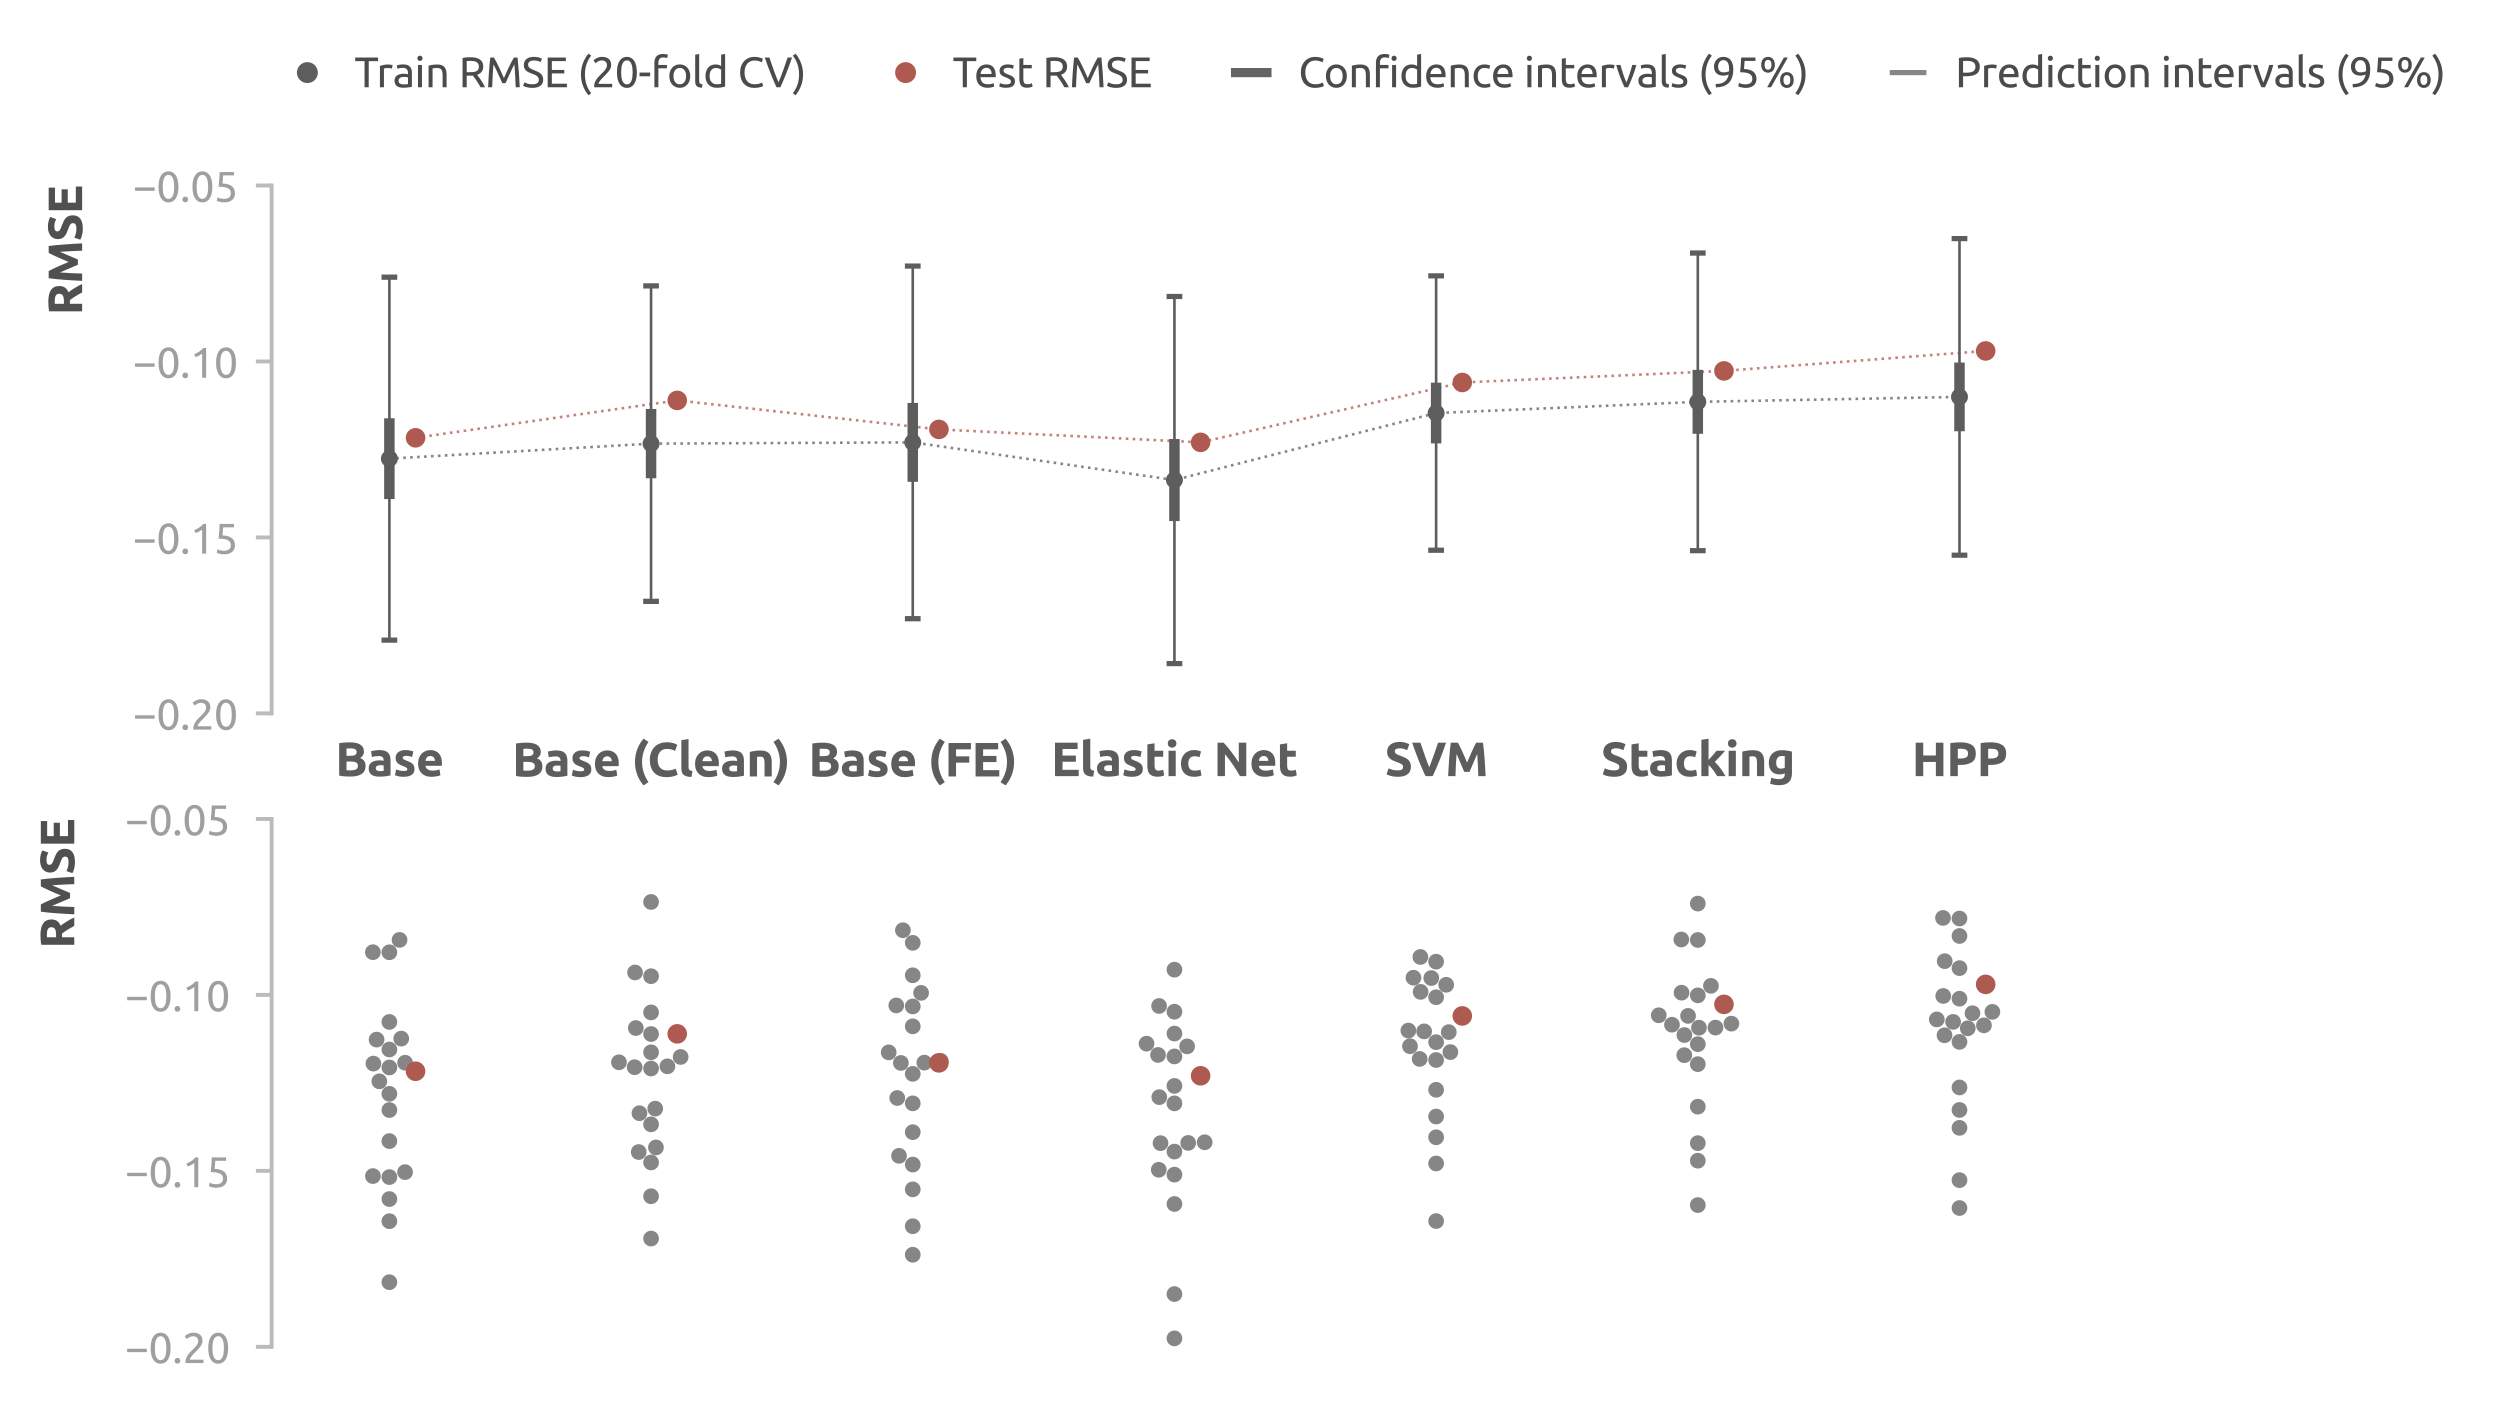 <?xml version="1.0" encoding="utf-8" standalone="no"?>
<!DOCTYPE svg PUBLIC "-//W3C//DTD SVG 1.1//EN"
  "http://www.w3.org/Graphics/SVG/1.1/DTD/svg11.dtd">
<svg xmlns:xlink="http://www.w3.org/1999/xlink" width="477.39pt" height="268.967pt" viewBox="0 0 477.39 268.967" xmlns="http://www.w3.org/2000/svg" version="1.1">
 <defs>
  <style type="text/css">*{stroke-linejoin: round; stroke-linecap: butt}</style>
 </defs>
 <g id="figure_1">
  <g id="patch_1">
   <path d="M 0 268.967 
L 477.39 268.967 
L 477.39 0 
L 0 0 
L 0 268.967 
z
" style="fill: none"/>
  </g>
  <g id="axes_1">
   <g id="patch_2">
    <path d="M 56.866 136.224 
L 391.666 136.224 
L 391.666 35.424 
L 56.866 35.424 
L 56.866 136.224 
z
" style="fill: none"/>
   </g>
   <g id="matplotlib.axis_1">
    <g id="xtick_1">
     <g id="text_1">
      <!-- Base -->
      <g style="fill: #5d5d5d" transform="translate(64.032 148.207) scale(0.09 -0.09)">
       <defs>
        <path id="Ubuntu-Bold-42" d="M 1990 -58 
Q 1626 -58 1264 -35 
Q 902 -13 512 70 
L 512 4371 
Q 819 4429 1184 4457 
Q 1549 4486 1862 4486 
Q 2285 4486 2640 4425 
Q 2995 4365 3251 4217 
Q 3507 4070 3651 3830 
Q 3795 3590 3795 3238 
Q 3795 2707 3283 2400 
Q 3706 2240 3859 1965 
Q 4013 1690 4013 1344 
Q 4013 646 3504 294 
Q 2995 -58 1990 -58 
z
M 1485 1933 
L 1485 787 
Q 1594 774 1722 768 
Q 1850 762 2003 762 
Q 2451 762 2726 890 
Q 3002 1018 3002 1363 
Q 3002 1670 2771 1801 
Q 2541 1933 2112 1933 
L 1485 1933 
z
M 1485 2694 
L 1971 2694 
Q 2432 2694 2630 2812 
Q 2829 2931 2829 3194 
Q 2829 3462 2624 3571 
Q 2419 3680 2022 3680 
Q 1894 3680 1747 3677 
Q 1600 3674 1485 3661 
L 1485 2694 
z
" transform="scale(0.016)"/>
        <path id="Ubuntu-Bold-61" d="M 1734 666 
Q 1875 666 2003 672 
Q 2131 678 2208 691 
L 2208 1414 
Q 2150 1427 2035 1440 
Q 1920 1453 1824 1453 
Q 1690 1453 1571 1437 
Q 1453 1421 1363 1376 
Q 1274 1331 1222 1254 
Q 1171 1178 1171 1062 
Q 1171 838 1321 752 
Q 1472 666 1734 666 
z
M 1658 3456 
Q 2080 3456 2361 3360 
Q 2643 3264 2812 3085 
Q 2982 2906 3052 2650 
Q 3123 2394 3123 2080 
L 3123 96 
Q 2918 51 2553 -9 
Q 2189 -70 1670 -70 
Q 1344 -70 1078 -12 
Q 813 45 621 176 
Q 429 307 326 518 
Q 224 730 224 1037 
Q 224 1331 342 1536 
Q 461 1741 659 1862 
Q 858 1984 1114 2038 
Q 1370 2093 1645 2093 
Q 1830 2093 1974 2077 
Q 2118 2061 2208 2035 
L 2208 2125 
Q 2208 2368 2061 2515 
Q 1914 2662 1549 2662 
Q 1306 2662 1069 2627 
Q 832 2592 659 2528 
L 538 3296 
Q 621 3322 745 3350 
Q 870 3379 1017 3401 
Q 1165 3424 1328 3440 
Q 1491 3456 1658 3456 
z
" transform="scale(0.016)"/>
        <path id="Ubuntu-Bold-73" d="M 1414 685 
Q 1677 685 1785 736 
Q 1894 787 1894 934 
Q 1894 1050 1753 1136 
Q 1613 1222 1325 1331 
Q 1101 1414 918 1504 
Q 736 1594 608 1718 
Q 480 1843 409 2016 
Q 339 2189 339 2432 
Q 339 2906 691 3181 
Q 1043 3456 1658 3456 
Q 1965 3456 2246 3401 
Q 2528 3347 2694 3283 
L 2528 2541 
Q 2362 2598 2166 2643 
Q 1971 2688 1728 2688 
Q 1280 2688 1280 2438 
Q 1280 2381 1299 2336 
Q 1318 2291 1376 2249 
Q 1434 2208 1533 2160 
Q 1632 2112 1786 2054 
Q 2099 1939 2304 1827 
Q 2509 1715 2627 1584 
Q 2746 1453 2794 1293 
Q 2842 1133 2842 922 
Q 2842 422 2467 166 
Q 2093 -90 1408 -90 
Q 960 -90 662 -13 
Q 365 64 250 115 
L 410 890 
Q 653 794 909 739 
Q 1165 685 1414 685 
z
" transform="scale(0.016)"/>
        <path id="Ubuntu-Bold-65" d="M 288 1658 
Q 288 2106 425 2442 
Q 563 2778 787 3002 
Q 1011 3226 1302 3341 
Q 1594 3456 1901 3456 
Q 2618 3456 3034 3017 
Q 3450 2579 3450 1728 
Q 3450 1645 3443 1545 
Q 3437 1446 3430 1370 
L 1267 1370 
Q 1299 1075 1542 902 
Q 1786 730 2195 730 
Q 2458 730 2710 778 
Q 2963 826 3123 896 
L 3251 122 
Q 3174 83 3046 44 
Q 2918 6 2761 -22 
Q 2605 -51 2425 -70 
Q 2246 -90 2067 -90 
Q 1613 -90 1277 44 
Q 941 179 720 412 
Q 499 646 393 966 
Q 288 1286 288 1658 
z
M 2528 2022 
Q 2522 2144 2486 2259 
Q 2451 2374 2377 2464 
Q 2304 2554 2192 2611 
Q 2080 2669 1914 2669 
Q 1754 2669 1638 2614 
Q 1523 2560 1446 2470 
Q 1370 2381 1328 2262 
Q 1286 2144 1267 2022 
L 2528 2022 
z
" transform="scale(0.016)"/>
       </defs>
       <use xlink:href="#Ubuntu-Bold-42"/>
       <use xlink:href="#Ubuntu-Bold-61" x="67.2"/>
       <use xlink:href="#Ubuntu-Bold-73" x="122.5"/>
       <use xlink:href="#Ubuntu-Bold-65" x="171"/>
      </g>
     </g>
    </g>
    <g id="xtick_2">
     <g id="text_2">
      <!-- Base (Clean) -->
      <g style="fill: #5d5d5d" transform="translate(97.8 148.27) scale(0.09 -0.09)">
       <defs>
        <path id="Ubuntu-Bold-20" transform="scale(0.016)"/>
        <path id="Ubuntu-Bold-28" d="M 1389 1914 
Q 1389 1158 1625 473 
Q 1862 -211 2246 -755 
L 1581 -1184 
Q 1037 -550 742 237 
Q 448 1024 448 1914 
Q 448 2803 742 3590 
Q 1037 4378 1581 5011 
L 2246 4582 
Q 1862 4038 1625 3353 
Q 1389 2669 1389 1914 
z
" transform="scale(0.016)"/>
        <path id="Ubuntu-Bold-43" d="M 2534 -90 
Q 1453 -90 886 512 
Q 320 1114 320 2221 
Q 320 2771 493 3203 
Q 666 3635 966 3932 
Q 1267 4230 1683 4384 
Q 2099 4538 2586 4538 
Q 2867 4538 3097 4496 
Q 3328 4454 3501 4400 
Q 3674 4346 3789 4288 
Q 3904 4230 3955 4198 
L 3667 3392 
Q 3462 3501 3190 3577 
Q 2918 3654 2573 3654 
Q 2342 3654 2121 3577 
Q 1901 3501 1731 3331 
Q 1562 3162 1459 2893 
Q 1357 2624 1357 2240 
Q 1357 1933 1424 1667 
Q 1491 1402 1641 1210 
Q 1792 1018 2035 906 
Q 2278 794 2624 794 
Q 2842 794 3014 819 
Q 3187 845 3321 880 
Q 3456 915 3558 960 
Q 3661 1005 3744 1043 
L 4019 243 
Q 3808 115 3424 12 
Q 3040 -90 2534 -90 
z
" transform="scale(0.016)"/>
        <path id="Ubuntu-Bold-6c" d="M 1792 -64 
Q 1376 -58 1117 25 
Q 858 109 707 259 
Q 557 410 502 624 
Q 448 838 448 1107 
L 448 4813 
L 1402 4966 
L 1402 1299 
Q 1402 1171 1421 1068 
Q 1440 966 1494 896 
Q 1549 826 1651 781 
Q 1754 736 1926 723 
L 1792 -64 
z
" transform="scale(0.016)"/>
        <path id="Ubuntu-Bold-6e" d="M 448 3251 
Q 691 3322 1075 3382 
Q 1459 3443 1882 3443 
Q 2310 3443 2595 3331 
Q 2880 3219 3046 3014 
Q 3213 2810 3283 2528 
Q 3354 2246 3354 1901 
L 3354 0 
L 2400 0 
L 2400 1786 
Q 2400 2246 2278 2438 
Q 2157 2630 1824 2630 
Q 1722 2630 1606 2620 
Q 1491 2611 1402 2598 
L 1402 0 
L 448 0 
L 448 3251 
z
" transform="scale(0.016)"/>
        <path id="Ubuntu-Bold-29" d="M 890 1914 
Q 890 2669 653 3353 
Q 416 4038 32 4582 
L 698 5011 
Q 1242 4378 1536 3590 
Q 1830 2803 1830 1914 
Q 1830 1024 1536 237 
Q 1242 -550 698 -1184 
L 32 -755 
Q 416 -211 653 473 
Q 890 1158 890 1914 
z
" transform="scale(0.016)"/>
       </defs>
       <use xlink:href="#Ubuntu-Bold-42"/>
       <use xlink:href="#Ubuntu-Bold-61" x="67.2"/>
       <use xlink:href="#Ubuntu-Bold-73" x="122.5"/>
       <use xlink:href="#Ubuntu-Bold-65" x="171"/>
       <use xlink:href="#Ubuntu-Bold-20" x="229.4"/>
       <use xlink:href="#Ubuntu-Bold-28" x="253.4"/>
       <use xlink:href="#Ubuntu-Bold-43" x="287"/>
       <use xlink:href="#Ubuntu-Bold-6c" x="351.8"/>
       <use xlink:href="#Ubuntu-Bold-65" x="383.4"/>
       <use xlink:href="#Ubuntu-Bold-61" x="441.8"/>
       <use xlink:href="#Ubuntu-Bold-6e" x="497.1"/>
       <use xlink:href="#Ubuntu-Bold-29" x="553.875"/>
      </g>
     </g>
    </g>
    <g id="xtick_3">
     <g id="text_3">
      <!-- Base (FE) -->
      <g style="fill: #5d5d5d" transform="translate(154.379 148.27) scale(0.09 -0.09)">
       <defs>
        <path id="Ubuntu-Bold-46" d="M 512 0 
L 512 4435 
L 3482 4435 
L 3482 3597 
L 1510 3597 
L 1510 2669 
L 3264 2669 
L 3264 1830 
L 1510 1830 
L 1510 0 
L 512 0 
z
" transform="scale(0.016)"/>
        <path id="Ubuntu-Bold-45" d="M 512 0 
L 512 4435 
L 3507 4435 
L 3507 3597 
L 1510 3597 
L 1510 2726 
L 3283 2726 
L 3283 1907 
L 1510 1907 
L 1510 838 
L 3654 838 
L 3654 0 
L 512 0 
z
" transform="scale(0.016)"/>
       </defs>
       <use xlink:href="#Ubuntu-Bold-42"/>
       <use xlink:href="#Ubuntu-Bold-61" x="67.2"/>
       <use xlink:href="#Ubuntu-Bold-73" x="122.5"/>
       <use xlink:href="#Ubuntu-Bold-65" x="171"/>
       <use xlink:href="#Ubuntu-Bold-20" x="229.4"/>
       <use xlink:href="#Ubuntu-Bold-28" x="253.4"/>
       <use xlink:href="#Ubuntu-Bold-46" x="289"/>
       <use xlink:href="#Ubuntu-Bold-45" x="346.4"/>
       <use xlink:href="#Ubuntu-Bold-29" x="407"/>
      </g>
     </g>
    </g>
    <g id="xtick_4">
     <g id="text_4">
      <!-- Elastic Net -->
      <g style="fill: #5d5d5d" transform="translate(200.722 148.207) scale(0.09 -0.09)">
       <defs>
        <path id="Ubuntu-Bold-74" d="M 416 4205 
L 1370 4358 
L 1370 3366 
L 2515 3366 
L 2515 2573 
L 1370 2573 
L 1370 1389 
Q 1370 1088 1475 909 
Q 1581 730 1901 730 
Q 2054 730 2217 758 
Q 2381 787 2515 838 
L 2650 96 
Q 2477 26 2265 -25 
Q 2054 -77 1747 -77 
Q 1357 -77 1101 28 
Q 845 134 691 323 
Q 538 512 477 781 
Q 416 1050 416 1376 
L 416 4205 
z
" transform="scale(0.016)"/>
        <path id="Ubuntu-Bold-69" d="M 1402 0 
L 448 0 
L 448 3366 
L 1402 3366 
L 1402 0 
z
M 1491 4339 
Q 1491 4077 1321 3926 
Q 1152 3776 922 3776 
Q 691 3776 521 3926 
Q 352 4077 352 4339 
Q 352 4602 521 4752 
Q 691 4902 922 4902 
Q 1152 4902 1321 4752 
Q 1491 4602 1491 4339 
z
" transform="scale(0.016)"/>
        <path id="Ubuntu-Bold-63" d="M 288 1683 
Q 288 2048 406 2371 
Q 525 2694 749 2934 
Q 973 3174 1293 3315 
Q 1613 3456 2022 3456 
Q 2291 3456 2515 3408 
Q 2739 3360 2950 3270 
L 2752 2509 
Q 2618 2560 2458 2598 
Q 2298 2637 2099 2637 
Q 1677 2637 1469 2374 
Q 1261 2112 1261 1683 
Q 1261 1229 1456 979 
Q 1651 730 2138 730 
Q 2310 730 2508 762 
Q 2707 794 2874 864 
L 3008 83 
Q 2842 13 2592 -38 
Q 2342 -90 2042 -90 
Q 1581 -90 1248 48 
Q 915 186 700 422 
Q 486 659 387 982 
Q 288 1306 288 1683 
z
" transform="scale(0.016)"/>
        <path id="Ubuntu-Bold-4e" d="M 3488 0 
Q 3059 762 2560 1504 
Q 2061 2246 1498 2906 
L 1498 0 
L 512 0 
L 512 4435 
L 1325 4435 
Q 1536 4224 1792 3917 
Q 2048 3610 2313 3261 
Q 2579 2912 2841 2537 
Q 3104 2163 3334 1818 
L 3334 4435 
L 4326 4435 
L 4326 0 
L 3488 0 
z
" transform="scale(0.016)"/>
       </defs>
       <use xlink:href="#Ubuntu-Bold-45"/>
       <use xlink:href="#Ubuntu-Bold-6c" x="60.6"/>
       <use xlink:href="#Ubuntu-Bold-61" x="93.7"/>
       <use xlink:href="#Ubuntu-Bold-73" x="149"/>
       <use xlink:href="#Ubuntu-Bold-74" x="197.5"/>
       <use xlink:href="#Ubuntu-Bold-69" x="241.9"/>
       <use xlink:href="#Ubuntu-Bold-63" x="270.8"/>
       <use xlink:href="#Ubuntu-Bold-20" x="320.8"/>
       <use xlink:href="#Ubuntu-Bold-4e" x="344.8"/>
       <use xlink:href="#Ubuntu-Bold-65" x="420.4"/>
       <use xlink:href="#Ubuntu-Bold-74" x="478.8"/>
      </g>
     </g>
    </g>
    <g id="xtick_5">
     <g id="text_5">
      <!-- SVM -->
      <g style="fill: #5d5d5d" transform="translate(264.421 148.207) scale(0.09 -0.09)">
       <defs>
        <path id="Ubuntu-Bold-53" d="M 1722 762 
Q 1933 762 2070 797 
Q 2208 832 2291 893 
Q 2374 954 2406 1037 
Q 2438 1120 2438 1222 
Q 2438 1440 2233 1584 
Q 2029 1728 1530 1894 
Q 1312 1971 1094 2070 
Q 877 2170 704 2320 
Q 531 2470 422 2684 
Q 314 2899 314 3206 
Q 314 3514 429 3760 
Q 544 4006 755 4179 
Q 966 4352 1267 4445 
Q 1568 4538 1946 4538 
Q 2394 4538 2720 4442 
Q 3046 4346 3258 4230 
L 2970 3443 
Q 2784 3539 2557 3612 
Q 2330 3686 2010 3686 
Q 1651 3686 1494 3587 
Q 1338 3488 1338 3283 
Q 1338 3162 1395 3078 
Q 1453 2995 1558 2928 
Q 1664 2861 1801 2806 
Q 1939 2752 2106 2694 
Q 2451 2566 2707 2441 
Q 2963 2317 3132 2150 
Q 3302 1984 3385 1760 
Q 3469 1536 3469 1216 
Q 3469 595 3033 252 
Q 2598 -90 1722 -90 
Q 1427 -90 1190 -54 
Q 954 -19 771 32 
Q 589 83 457 140 
Q 326 198 237 250 
L 518 1043 
Q 717 934 1008 848 
Q 1299 762 1722 762 
z
" transform="scale(0.016)"/>
        <path id="Ubuntu-Bold-56" d="M 1830 0 
Q 1568 557 1312 1158 
Q 1056 1760 825 2349 
Q 595 2938 400 3475 
Q 205 4013 64 4435 
L 1165 4435 
Q 1293 4051 1443 3606 
Q 1594 3162 1750 2720 
Q 1907 2278 2054 1875 
Q 2202 1472 2330 1178 
Q 2451 1472 2601 1875 
Q 2752 2278 2909 2720 
Q 3066 3162 3216 3606 
Q 3366 4051 3494 4435 
L 4557 4435 
Q 4410 4013 4218 3475 
Q 4026 2938 3795 2349 
Q 3565 1760 3309 1158 
Q 3053 557 2790 0 
L 1830 0 
z
" transform="scale(0.016)"/>
        <path id="Ubuntu-Bold-4d" d="M 1690 4435 
Q 1805 4224 1955 3913 
Q 2106 3603 2269 3241 
Q 2432 2880 2592 2502 
Q 2752 2125 2893 1792 
Q 3034 2125 3194 2502 
Q 3354 2880 3517 3241 
Q 3680 3603 3830 3913 
Q 3981 4224 4096 4435 
L 5005 4435 
Q 5069 3994 5123 3446 
Q 5178 2899 5219 2307 
Q 5261 1715 5296 1120 
Q 5331 525 5357 0 
L 4384 0 
Q 4365 646 4333 1408 
Q 4301 2170 4237 2944 
Q 4122 2675 3981 2348 
Q 3840 2022 3702 1696 
Q 3565 1370 3437 1072 
Q 3309 774 3219 563 
L 2522 563 
Q 2432 774 2304 1072 
Q 2176 1370 2038 1696 
Q 1901 2022 1760 2348 
Q 1619 2675 1504 2944 
Q 1440 2170 1408 1408 
Q 1376 646 1357 0 
L 384 0 
Q 410 525 445 1120 
Q 480 1715 521 2307 
Q 563 2899 617 3446 
Q 672 3994 736 4435 
L 1690 4435 
z
" transform="scale(0.016)"/>
       </defs>
       <use xlink:href="#Ubuntu-Bold-53"/>
       <use xlink:href="#Ubuntu-Bold-56" x="57.2"/>
       <use xlink:href="#Ubuntu-Bold-4d" x="128.4"/>
      </g>
     </g>
    </g>
    <g id="xtick_6">
     <g id="text_6">
      <!-- Stacking -->
      <g style="fill: #5d5d5d" transform="translate(305.71 148.207) scale(0.09 -0.09)">
       <defs>
        <path id="Ubuntu-Bold-6b" d="M 1402 2150 
Q 1542 2304 1692 2470 
Q 1843 2637 1984 2800 
Q 2125 2963 2249 3110 
Q 2374 3258 2464 3366 
L 3597 3366 
Q 3258 2976 2934 2621 
Q 2611 2266 2227 1888 
Q 2419 1715 2624 1475 
Q 2829 1235 3021 979 
Q 3213 723 3373 467 
Q 3533 211 3642 0 
L 2547 0 
Q 2445 166 2313 368 
Q 2182 570 2035 771 
Q 1888 973 1725 1158 
Q 1562 1344 1402 1472 
L 1402 0 
L 448 0 
L 448 4813 
L 1402 4966 
L 1402 2150 
z
" transform="scale(0.016)"/>
        <path id="Ubuntu-Bold-67" d="M 1261 1792 
Q 1261 992 1907 992 
Q 2054 992 2182 1030 
Q 2310 1069 2400 1120 
L 2400 2643 
Q 2330 2656 2234 2665 
Q 2138 2675 2010 2675 
Q 1632 2675 1446 2425 
Q 1261 2176 1261 1792 
z
M 3354 422 
Q 3354 -403 2934 -803 
Q 2515 -1203 1638 -1203 
Q 1331 -1203 1024 -1148 
Q 717 -1094 454 -1005 
L 621 -205 
Q 845 -294 1091 -345 
Q 1338 -397 1651 -397 
Q 2061 -397 2230 -217 
Q 2400 -38 2400 243 
L 2400 365 
Q 2246 294 2083 259 
Q 1920 224 1728 224 
Q 1030 224 659 637 
Q 288 1050 288 1792 
Q 288 2163 403 2467 
Q 518 2771 739 2988 
Q 960 3206 1280 3324 
Q 1600 3443 2003 3443 
Q 2176 3443 2358 3427 
Q 2541 3411 2720 3385 
Q 2899 3360 3062 3325 
Q 3226 3290 3354 3251 
L 3354 422 
z
" transform="scale(0.016)"/>
       </defs>
       <use xlink:href="#Ubuntu-Bold-53"/>
       <use xlink:href="#Ubuntu-Bold-74" x="58.2"/>
       <use xlink:href="#Ubuntu-Bold-61" x="100.6"/>
       <use xlink:href="#Ubuntu-Bold-63" x="155.9"/>
       <use xlink:href="#Ubuntu-Bold-6b" x="205.9"/>
       <use xlink:href="#Ubuntu-Bold-69" x="263.8"/>
       <use xlink:href="#Ubuntu-Bold-6e" x="292.7"/>
       <use xlink:href="#Ubuntu-Bold-67" x="351.6"/>
      </g>
     </g>
    </g>
    <g id="xtick_7">
     <g id="text_7">
      <!-- HPP -->
      <g style="fill: #5d5d5d" transform="translate(365.077 148.207) scale(0.09 -0.09)">
       <defs>
        <path id="Ubuntu-Bold-48" d="M 3187 4435 
L 4186 4435 
L 4186 0 
L 3187 0 
L 3187 1882 
L 1510 1882 
L 1510 0 
L 512 0 
L 512 4435 
L 1510 4435 
L 1510 2739 
L 3187 2739 
L 3187 4435 
z
" transform="scale(0.016)"/>
        <path id="Ubuntu-Bold-50" d="M 1843 4486 
Q 2835 4486 3366 4137 
Q 3898 3789 3898 2995 
Q 3898 2195 3360 1840 
Q 2822 1485 1824 1485 
L 1510 1485 
L 1510 0 
L 512 0 
L 512 4371 
Q 838 4435 1203 4460 
Q 1568 4486 1843 4486 
z
M 1907 3635 
Q 1798 3635 1692 3628 
Q 1587 3622 1510 3616 
L 1510 2336 
L 1824 2336 
Q 2342 2336 2604 2477 
Q 2867 2618 2867 3002 
Q 2867 3187 2800 3308 
Q 2733 3430 2608 3504 
Q 2483 3578 2304 3606 
Q 2125 3635 1907 3635 
z
" transform="scale(0.016)"/>
       </defs>
       <use xlink:href="#Ubuntu-Bold-48"/>
       <use xlink:href="#Ubuntu-Bold-50" x="73.4"/>
       <use xlink:href="#Ubuntu-Bold-50" x="137.8"/>
      </g>
     </g>
    </g>
   </g>
   <g id="matplotlib.axis_2">
    <g id="ytick_1">
     <g id="line2d_1">
      <defs>
       <path id="mcb0a7b1b5f" d="M 0 0 
L -3 0 
" style="stroke: #bbbbbb; stroke-width: 0.75"/>
      </defs>
      <g>
       <use xlink:href="#mcb0a7b1b5f" x="51.866" y="136.224" style="fill: #bbbbbb; stroke: #bbbbbb; stroke-width: 0.75"/>
      </g>
     </g>
     <g id="text_8">
      <!-- −0.20 -->
      <g style="fill: #9f9f9f" transform="translate(25.348 139.327) scale(0.08 -0.08)">
       <defs>
        <path id="Ubuntu-2212" d="M 339 2138 
L 3270 2138 
L 3270 1632 
L 339 1632 
L 339 2138 
z
" transform="scale(0.016)"/>
        <path id="Ubuntu-30" d="M 320 2221 
Q 320 3334 713 3936 
Q 1107 4538 1805 4538 
Q 2502 4538 2896 3936 
Q 3290 3334 3290 2221 
Q 3290 1107 2896 505 
Q 2502 -96 1805 -96 
Q 1107 -96 713 505 
Q 320 1107 320 2221 
z
M 2662 2221 
Q 2662 2586 2620 2912 
Q 2579 3238 2480 3481 
Q 2381 3725 2214 3869 
Q 2048 4013 1805 4013 
Q 1562 4013 1395 3869 
Q 1229 3725 1129 3481 
Q 1030 3238 988 2912 
Q 947 2586 947 2221 
Q 947 1856 988 1529 
Q 1030 1203 1129 960 
Q 1229 717 1395 573 
Q 1562 429 1805 429 
Q 2048 429 2214 573 
Q 2381 717 2480 960 
Q 2579 1203 2620 1529 
Q 2662 1856 2662 2221 
z
" transform="scale(0.016)"/>
        <path id="Ubuntu-2e" d="M 1216 346 
Q 1216 173 1101 45 
Q 986 -83 787 -83 
Q 589 -83 473 45 
Q 358 173 358 346 
Q 358 518 473 646 
Q 589 774 787 774 
Q 986 774 1101 646 
Q 1216 518 1216 346 
z
" transform="scale(0.016)"/>
        <path id="Ubuntu-32" d="M 2989 3302 
Q 2989 3072 2896 2857 
Q 2803 2643 2649 2435 
Q 2496 2227 2304 2025 
Q 2112 1824 1920 1632 
Q 1811 1523 1667 1376 
Q 1523 1229 1395 1069 
Q 1267 909 1180 761 
Q 1094 614 1094 506 
L 3136 506 
L 3136 0 
L 448 0 
Q 442 38 442 76 
Q 442 115 442 147 
Q 442 448 541 707 
Q 640 966 800 1196 
Q 960 1427 1158 1632 
Q 1357 1837 1549 2029 
Q 1709 2182 1853 2332 
Q 1997 2483 2109 2633 
Q 2221 2784 2288 2944 
Q 2355 3104 2355 3283 
Q 2355 3475 2294 3609 
Q 2234 3744 2131 3833 
Q 2029 3923 1891 3964 
Q 1754 4006 1600 4006 
Q 1414 4006 1260 3955 
Q 1107 3904 985 3837 
Q 864 3770 781 3696 
Q 698 3622 653 3584 
L 358 4006 
Q 416 4070 531 4163 
Q 646 4256 806 4339 
Q 966 4422 1164 4480 
Q 1363 4538 1594 4538 
Q 2291 4538 2640 4214 
Q 2989 3891 2989 3302 
z
" transform="scale(0.016)"/>
       </defs>
       <use xlink:href="#Ubuntu-2212"/>
       <use xlink:href="#Ubuntu-30" x="56.4"/>
       <use xlink:href="#Ubuntu-2e" x="112.8"/>
       <use xlink:href="#Ubuntu-32" x="137.4"/>
       <use xlink:href="#Ubuntu-30" x="193.8"/>
      </g>
     </g>
    </g>
    <g id="ytick_2">
     <g id="line2d_2">
      <g>
       <use xlink:href="#mcb0a7b1b5f" x="51.866" y="102.624" style="fill: #bbbbbb; stroke: #bbbbbb; stroke-width: 0.75"/>
      </g>
     </g>
     <g id="text_9">
      <!-- −0.15 -->
      <g style="fill: #9f9f9f" transform="translate(25.348 105.728) scale(0.08 -0.08)">
       <defs>
        <path id="Ubuntu-31" d="M 595 3520 
Q 960 3661 1305 3881 
Q 1651 4102 1939 4435 
L 2362 4435 
L 2362 0 
L 1766 0 
L 1766 3610 
Q 1690 3539 1578 3462 
Q 1466 3386 1334 3315 
Q 1203 3245 1059 3181 
Q 915 3117 781 3072 
L 595 3520 
z
" transform="scale(0.016)"/>
        <path id="Ubuntu-35" d="M 1274 2726 
Q 2240 2688 2691 2304 
Q 3142 1920 3142 1261 
Q 3142 966 3043 716 
Q 2944 467 2742 288 
Q 2541 109 2233 6 
Q 1926 -96 1504 -96 
Q 1338 -96 1165 -70 
Q 992 -45 845 -6 
Q 698 32 582 70 
Q 467 109 416 134 
L 531 653 
Q 640 602 886 518 
Q 1133 435 1491 435 
Q 1779 435 1974 499 
Q 2170 563 2291 672 
Q 2413 781 2467 925 
Q 2522 1069 2522 1229 
Q 2522 1472 2438 1661 
Q 2355 1850 2144 1978 
Q 1933 2106 1581 2173 
Q 1229 2240 691 2240 
Q 730 2554 752 2829 
Q 774 3104 793 3366 
Q 813 3629 825 3888 
Q 838 4147 851 4435 
L 2989 4435 
L 2989 3930 
L 1370 3930 
Q 1363 3834 1350 3670 
Q 1338 3507 1325 3331 
Q 1312 3155 1299 2988 
Q 1286 2822 1274 2726 
z
" transform="scale(0.016)"/>
       </defs>
       <use xlink:href="#Ubuntu-2212"/>
       <use xlink:href="#Ubuntu-30" x="56.4"/>
       <use xlink:href="#Ubuntu-2e" x="112.8"/>
       <use xlink:href="#Ubuntu-31" x="137.4"/>
       <use xlink:href="#Ubuntu-35" x="193.8"/>
      </g>
     </g>
    </g>
    <g id="ytick_3">
     <g id="line2d_3">
      <g>
       <use xlink:href="#mcb0a7b1b5f" x="51.866" y="69.024" style="fill: #bbbbbb; stroke: #bbbbbb; stroke-width: 0.75"/>
      </g>
     </g>
     <g id="text_10">
      <!-- −0.10 -->
      <g style="fill: #9f9f9f" transform="translate(25.348 72.127) scale(0.08 -0.08)">
       <use xlink:href="#Ubuntu-2212"/>
       <use xlink:href="#Ubuntu-30" x="56.4"/>
       <use xlink:href="#Ubuntu-2e" x="112.8"/>
       <use xlink:href="#Ubuntu-31" x="137.4"/>
       <use xlink:href="#Ubuntu-30" x="193.8"/>
      </g>
     </g>
    </g>
    <g id="ytick_4">
     <g id="line2d_4">
      <g>
       <use xlink:href="#mcb0a7b1b5f" x="51.866" y="35.424" style="fill: #bbbbbb; stroke: #bbbbbb; stroke-width: 0.75"/>
      </g>
     </g>
     <g id="text_11">
      <!-- −0.05 -->
      <g style="fill: #9f9f9f" transform="translate(25.348 38.528) scale(0.08 -0.08)">
       <use xlink:href="#Ubuntu-2212"/>
       <use xlink:href="#Ubuntu-30" x="56.4"/>
       <use xlink:href="#Ubuntu-2e" x="112.8"/>
       <use xlink:href="#Ubuntu-30" x="137.4"/>
       <use xlink:href="#Ubuntu-35" x="193.8"/>
      </g>
     </g>
    </g>
    <g id="text_12">
     <!-- RMSE -->
     <g style="fill: #505050" transform="translate(15.683 60.192) rotate(-90) scale(0.09 -0.09)">
      <defs>
       <path id="Ubuntu-Bold-52" d="M 1811 4486 
Q 2810 4486 3341 4131 
Q 3872 3776 3872 3027 
Q 3872 2560 3657 2269 
Q 3443 1978 3040 1811 
Q 3174 1645 3321 1430 
Q 3469 1216 3613 982 
Q 3757 749 3891 496 
Q 4026 243 4141 0 
L 3021 0 
Q 2899 218 2774 442 
Q 2650 666 2518 877 
Q 2387 1088 2259 1277 
Q 2131 1466 2003 1619 
L 1510 1619 
L 1510 0 
L 512 0 
L 512 4371 
Q 838 4435 1187 4460 
Q 1536 4486 1811 4486 
z
M 1869 3635 
Q 1760 3635 1673 3628 
Q 1587 3622 1510 3616 
L 1510 2413 
L 1792 2413 
Q 2355 2413 2598 2553 
Q 2842 2694 2842 3034 
Q 2842 3360 2595 3497 
Q 2349 3635 1869 3635 
z
" transform="scale(0.016)"/>
      </defs>
      <use xlink:href="#Ubuntu-Bold-52"/>
      <use xlink:href="#Ubuntu-Bold-4d" x="66.7"/>
      <use xlink:href="#Ubuntu-Bold-53" x="156.4"/>
      <use xlink:href="#Ubuntu-Bold-45" x="214.6"/>
     </g>
    </g>
   </g>
   <g id="PathCollection_1">
    <defs>
     <path id="me7048bace6" d="M 0 1.118 
C 0.297 1.118 0.581 1 0.791 0.791 
C 1 0.581 1.118 0.297 1.118 0 
C 1.118 -0.297 1 -0.581 0.791 -0.791 
C 0.581 -1 0.297 -1.118 0 -1.118 
C -0.297 -1.118 -0.581 -1 -0.791 -0.791 
C -1 -0.581 -1.118 -0.297 -1.118 0 
C -1.118 0.297 -1 0.581 -0.791 0.791 
C -0.581 1 -0.297 1.118 0 1.118 
z
" style="stroke: #5d5d5d"/>
    </defs>
    <g clip-path="url(#p26fc9767e3)">
     <use xlink:href="#me7048bace6" x="74.355" y="87.581" style="fill: #5d5d5d; stroke: #5d5d5d"/>
     <use xlink:href="#me7048bace6" x="124.326" y="84.715" style="fill: #5d5d5d; stroke: #5d5d5d"/>
     <use xlink:href="#me7048bace6" x="174.296" y="84.473" style="fill: #5d5d5d; stroke: #5d5d5d"/>
     <use xlink:href="#me7048bace6" x="224.266" y="91.664" style="fill: #5d5d5d; stroke: #5d5d5d"/>
     <use xlink:href="#me7048bace6" x="274.236" y="78.873" style="fill: #5d5d5d; stroke: #5d5d5d"/>
     <use xlink:href="#me7048bace6" x="324.206" y="76.736" style="fill: #5d5d5d; stroke: #5d5d5d"/>
     <use xlink:href="#me7048bace6" x="374.176" y="75.791" style="fill: #5d5d5d; stroke: #5d5d5d"/>
    </g>
   </g>
   <g id="PathCollection_2">
    <defs>
     <path id="C0_0_76a0fa340e" d="M 0 1.871 
C 0.496 1.871 0.972 1.674 1.323 1.323 
C 1.674 0.972 1.871 0.496 1.871 -0 
C 1.871 -0.496 1.674 -0.972 1.323 -1.323 
C 0.972 -1.674 0.496 -1.871 0 -1.871 
C -0.496 -1.871 -0.972 -1.674 -1.323 -1.323 
C -1.674 -0.972 -1.871 -0.496 -1.871 0 
C -1.871 0.496 -1.674 0.972 -1.323 1.323 
C -0.972 1.674 -0.496 1.871 0 1.871 
z
"/>
    </defs>
    <g clip-path="url(#p26fc9767e3)">
     <use xlink:href="#C0_0_76a0fa340e" x="79.353" y="83.6" style="fill: #af5a51"/>
    </g>
    <g clip-path="url(#p26fc9767e3)">
     <use xlink:href="#C0_0_76a0fa340e" x="129.323" y="76.46" style="fill: #af5a51"/>
    </g>
    <g clip-path="url(#p26fc9767e3)">
     <use xlink:href="#C0_0_76a0fa340e" x="179.293" y="81.999" style="fill: #af5a51"/>
    </g>
    <g clip-path="url(#p26fc9767e3)">
     <use xlink:href="#C0_0_76a0fa340e" x="229.263" y="84.468" style="fill: #af5a51"/>
    </g>
    <g clip-path="url(#p26fc9767e3)">
     <use xlink:href="#C0_0_76a0fa340e" x="279.233" y="73.037" style="fill: #af5a51"/>
    </g>
    <g clip-path="url(#p26fc9767e3)">
     <use xlink:href="#C0_0_76a0fa340e" x="329.203" y="70.828" style="fill: #af5a51"/>
    </g>
    <g clip-path="url(#p26fc9767e3)">
     <use xlink:href="#C0_0_76a0fa340e" x="379.173" y="67.012" style="fill: #af5a51"/>
    </g>
   </g>
   <g id="line2d_5">
    <path d="M 74.355 87.581 
L 124.326 84.715 
L 174.296 84.473 
L 224.266 91.664 
L 274.236 78.873 
L 324.206 76.736 
L 374.176 75.791 
" clip-path="url(#p26fc9767e3)" style="fill: none; stroke-dasharray: 0.5,0.825; stroke-dashoffset: 0; stroke: #5d5d5d; stroke-opacity: 0.75; stroke-width: 0.5"/>
   </g>
   <g id="line2d_6">
    <path d="M 79.353 83.6 
L 129.323 76.46 
L 179.293 81.999 
L 229.263 84.468 
L 279.233 73.037 
L 329.203 70.828 
L 379.173 67.012 
" clip-path="url(#p26fc9767e3)" style="fill: none; stroke-dasharray: 0.5,0.825; stroke-dashoffset: 0; stroke: #af5a51; stroke-opacity: 0.75; stroke-width: 0.5"/>
   </g>
   <g id="LineCollection_1">
    <path d="M 74.355 122.236 
L 74.355 52.925 
" clip-path="url(#p26fc9767e3)" style="fill: none; stroke: #5d5d5d; stroke-width: 0.5"/>
    <path d="M 124.326 114.837 
L 124.326 54.593 
" clip-path="url(#p26fc9767e3)" style="fill: none; stroke: #5d5d5d; stroke-width: 0.5"/>
    <path d="M 174.296 118.141 
L 174.296 50.805 
" clip-path="url(#p26fc9767e3)" style="fill: none; stroke: #5d5d5d; stroke-width: 0.5"/>
    <path d="M 224.266 126.718 
L 224.266 56.611 
" clip-path="url(#p26fc9767e3)" style="fill: none; stroke: #5d5d5d; stroke-width: 0.5"/>
    <path d="M 274.236 105.071 
L 274.236 52.676 
" clip-path="url(#p26fc9767e3)" style="fill: none; stroke: #5d5d5d; stroke-width: 0.5"/>
    <path d="M 324.206 105.154 
L 324.206 48.317 
" clip-path="url(#p26fc9767e3)" style="fill: none; stroke: #5d5d5d; stroke-width: 0.5"/>
    <path d="M 374.176 106.017 
L 374.176 45.564 
" clip-path="url(#p26fc9767e3)" style="fill: none; stroke: #5d5d5d; stroke-width: 0.5"/>
   </g>
   <g id="line2d_7">
    <defs>
     <path id="m6e9c177aed" d="M 1.5 0 
L -1.5 -0 
" style="stroke: #5d5d5d"/>
    </defs>
    <g clip-path="url(#p26fc9767e3)">
     <use xlink:href="#m6e9c177aed" x="74.355" y="122.236" style="fill: #5d5d5d; stroke: #5d5d5d"/>
     <use xlink:href="#m6e9c177aed" x="124.326" y="114.837" style="fill: #5d5d5d; stroke: #5d5d5d"/>
     <use xlink:href="#m6e9c177aed" x="174.296" y="118.141" style="fill: #5d5d5d; stroke: #5d5d5d"/>
     <use xlink:href="#m6e9c177aed" x="224.266" y="126.718" style="fill: #5d5d5d; stroke: #5d5d5d"/>
     <use xlink:href="#m6e9c177aed" x="274.236" y="105.071" style="fill: #5d5d5d; stroke: #5d5d5d"/>
     <use xlink:href="#m6e9c177aed" x="324.206" y="105.154" style="fill: #5d5d5d; stroke: #5d5d5d"/>
     <use xlink:href="#m6e9c177aed" x="374.176" y="106.017" style="fill: #5d5d5d; stroke: #5d5d5d"/>
    </g>
   </g>
   <g id="line2d_8">
    <g clip-path="url(#p26fc9767e3)">
     <use xlink:href="#m6e9c177aed" x="74.355" y="52.925" style="fill: #5d5d5d; stroke: #5d5d5d"/>
     <use xlink:href="#m6e9c177aed" x="124.326" y="54.593" style="fill: #5d5d5d; stroke: #5d5d5d"/>
     <use xlink:href="#m6e9c177aed" x="174.296" y="50.805" style="fill: #5d5d5d; stroke: #5d5d5d"/>
     <use xlink:href="#m6e9c177aed" x="224.266" y="56.611" style="fill: #5d5d5d; stroke: #5d5d5d"/>
     <use xlink:href="#m6e9c177aed" x="274.236" y="52.676" style="fill: #5d5d5d; stroke: #5d5d5d"/>
     <use xlink:href="#m6e9c177aed" x="324.206" y="48.317" style="fill: #5d5d5d; stroke: #5d5d5d"/>
     <use xlink:href="#m6e9c177aed" x="374.176" y="45.564" style="fill: #5d5d5d; stroke: #5d5d5d"/>
    </g>
   </g>
   <g id="LineCollection_2">
    <path d="M 74.355 95.296 
L 74.355 79.866 
" clip-path="url(#p26fc9767e3)" style="fill: none; stroke: #5d5d5d; stroke-width: 2"/>
    <path d="M 124.326 91.326 
L 124.326 78.104 
" clip-path="url(#p26fc9767e3)" style="fill: none; stroke: #5d5d5d; stroke-width: 2"/>
    <path d="M 174.296 92.002 
L 174.296 76.944 
" clip-path="url(#p26fc9767e3)" style="fill: none; stroke: #5d5d5d; stroke-width: 2"/>
    <path d="M 224.266 99.502 
L 224.266 83.826 
" clip-path="url(#p26fc9767e3)" style="fill: none; stroke: #5d5d5d; stroke-width: 2"/>
    <path d="M 274.236 84.668 
L 274.236 73.078 
" clip-path="url(#p26fc9767e3)" style="fill: none; stroke: #5d5d5d; stroke-width: 2"/>
    <path d="M 324.206 82.84 
L 324.206 70.631 
" clip-path="url(#p26fc9767e3)" style="fill: none; stroke: #5d5d5d; stroke-width: 2"/>
    <path d="M 374.176 82.351 
L 374.176 69.23 
" clip-path="url(#p26fc9767e3)" style="fill: none; stroke: #5d5d5d; stroke-width: 2"/>
   </g>
   <g id="line2d_9"/>
   <g id="line2d_10"/>
   <g id="patch_3">
    <path d="M 51.866 136.224 
L 51.866 35.424 
" style="fill: none; stroke: #bbbbbb; stroke-width: 0.75; stroke-linejoin: miter; stroke-linecap: square"/>
   </g>
   <g id="legend_1">
    <g id="line2d_11">
     <defs>
      <path id="ma8e9098edf" d="M 0 1.5 
C 0.398 1.5 0.779 1.342 1.061 1.061 
C 1.342 0.779 1.5 0.398 1.5 0 
C 1.5 -0.398 1.342 -0.779 1.061 -1.061 
C 0.779 -1.342 0.398 -1.5 0 -1.5 
C -0.398 -1.5 -0.779 -1.342 -1.061 -1.061 
C -1.342 -0.779 -1.5 -0.398 -1.5 0 
C -1.5 0.398 -1.342 0.779 -1.061 1.061 
C -0.779 1.342 -0.398 1.5 0 1.5 
z
" style="stroke: #5d5d5d"/>
     </defs>
     <g>
      <use xlink:href="#ma8e9098edf" x="58.696" y="13.864" style="fill: #5d5d5d; stroke: #5d5d5d"/>
     </g>
    </g>
    <g id="text_13">
     <!-- Train RMSE (20-fold CV) -->
     <g style="fill: #4b4b4b" transform="translate(67.696 16.664) scale(0.08 -0.08)">
      <defs>
       <path id="Ubuntu-54" d="M 3514 4435 
L 3514 3898 
L 2118 3898 
L 2118 0 
L 1498 0 
L 1498 3898 
L 102 3898 
L 102 4435 
L 3514 4435 
z
" transform="scale(0.016)"/>
       <path id="Ubuntu-72" d="M 1741 3398 
Q 1818 3398 1917 3388 
Q 2016 3379 2112 3363 
Q 2208 3347 2288 3331 
Q 2368 3315 2406 3302 
L 2304 2784 
Q 2234 2810 2070 2845 
Q 1907 2880 1651 2880 
Q 1485 2880 1321 2845 
Q 1158 2810 1107 2797 
L 1107 0 
L 512 0 
L 512 3187 
Q 723 3264 1036 3331 
Q 1350 3398 1741 3398 
z
" transform="scale(0.016)"/>
       <path id="Ubuntu-61" d="M 1638 429 
Q 1850 429 2013 438 
Q 2176 448 2285 474 
L 2285 1466 
Q 2221 1498 2077 1520 
Q 1933 1542 1728 1542 
Q 1594 1542 1443 1523 
Q 1293 1504 1168 1443 
Q 1043 1382 960 1276 
Q 877 1171 877 998 
Q 877 678 1081 553 
Q 1286 429 1638 429 
z
M 1587 3411 
Q 1946 3411 2192 3318 
Q 2438 3226 2588 3056 
Q 2739 2886 2803 2652 
Q 2867 2419 2867 2138 
L 2867 58 
Q 2790 45 2652 22 
Q 2515 0 2342 -19 
Q 2170 -38 1968 -54 
Q 1766 -70 1568 -70 
Q 1286 -70 1049 -12 
Q 813 45 640 169 
Q 467 294 371 499 
Q 275 704 275 992 
Q 275 1267 387 1465 
Q 499 1664 691 1785 
Q 883 1907 1139 1964 
Q 1395 2022 1677 2022 
Q 1766 2022 1862 2012 
Q 1958 2003 2044 1987 
Q 2131 1971 2195 1958 
Q 2259 1946 2285 1939 
L 2285 2106 
Q 2285 2253 2253 2397 
Q 2221 2541 2137 2653 
Q 2054 2765 1910 2832 
Q 1766 2899 1536 2899 
Q 1242 2899 1021 2857 
Q 800 2816 691 2771 
L 621 3264 
Q 736 3315 1005 3363 
Q 1274 3411 1587 3411 
z
" transform="scale(0.016)"/>
       <path id="Ubuntu-69" d="M 1107 0 
L 512 0 
L 512 3328 
L 1107 3328 
L 1107 0 
z
M 806 3930 
Q 646 3930 534 4035 
Q 422 4141 422 4320 
Q 422 4499 534 4604 
Q 646 4710 806 4710 
Q 966 4710 1078 4604 
Q 1190 4499 1190 4320 
Q 1190 4141 1078 4035 
Q 966 3930 806 3930 
z
" transform="scale(0.016)"/>
       <path id="Ubuntu-6e" d="M 512 3232 
Q 717 3283 1056 3340 
Q 1395 3398 1837 3398 
Q 2234 3398 2496 3286 
Q 2758 3174 2915 2972 
Q 3072 2771 3136 2489 
Q 3200 2208 3200 1869 
L 3200 0 
L 2605 0 
L 2605 1741 
Q 2605 2048 2563 2265 
Q 2522 2483 2426 2617 
Q 2330 2752 2170 2813 
Q 2010 2874 1773 2874 
Q 1677 2874 1574 2867 
Q 1472 2861 1379 2851 
Q 1286 2842 1212 2829 
Q 1139 2816 1107 2810 
L 1107 0 
L 512 0 
L 512 3232 
z
" transform="scale(0.016)"/>
       <path id="Ubuntu-20" transform="scale(0.016)"/>
       <path id="Ubuntu-52" d="M 2720 1856 
Q 2822 1728 2979 1520 
Q 3136 1312 3302 1059 
Q 3469 806 3632 531 
Q 3795 256 3910 0 
L 3232 0 
Q 3104 243 2953 492 
Q 2803 742 2649 969 
Q 2496 1197 2345 1395 
Q 2195 1594 2074 1741 
Q 1990 1734 1904 1734 
Q 1818 1734 1728 1734 
L 1171 1734 
L 1171 0 
L 550 0 
L 550 4371 
Q 813 4435 1136 4457 
Q 1459 4480 1728 4480 
Q 2662 4480 3152 4128 
Q 3642 3776 3642 3078 
Q 3642 2637 3408 2323 
Q 3174 2010 2720 1856 
z
M 1779 3936 
Q 1382 3936 1171 3917 
L 1171 2246 
L 1613 2246 
Q 1933 2246 2189 2278 
Q 2445 2310 2621 2400 
Q 2797 2490 2893 2653 
Q 2989 2816 2989 3085 
Q 2989 3334 2893 3500 
Q 2797 3667 2633 3763 
Q 2470 3859 2249 3897 
Q 2029 3936 1779 3936 
z
" transform="scale(0.016)"/>
       <path id="Ubuntu-4d" d="M 2541 614 
Q 2477 768 2371 1005 
Q 2266 1242 2144 1517 
Q 2022 1792 1884 2083 
Q 1747 2374 1625 2633 
Q 1504 2893 1398 3097 
Q 1293 3302 1229 3411 
Q 1158 2656 1113 1776 
Q 1069 896 1037 0 
L 429 0 
Q 454 576 486 1161 
Q 518 1747 560 2313 
Q 602 2880 650 3417 
Q 698 3955 755 4435 
L 1299 4435 
Q 1472 4154 1670 3770 
Q 1869 3386 2067 2966 
Q 2266 2547 2451 2128 
Q 2637 1709 2790 1363 
Q 2944 1709 3129 2128 
Q 3315 2547 3513 2966 
Q 3712 3386 3910 3770 
Q 4109 4154 4282 4435 
L 4826 4435 
Q 5043 2291 5152 0 
L 4544 0 
Q 4512 896 4467 1776 
Q 4422 2656 4352 3411 
Q 4288 3302 4182 3097 
Q 4077 2893 3955 2633 
Q 3834 2374 3696 2083 
Q 3558 1792 3436 1517 
Q 3315 1242 3209 1005 
Q 3104 768 3040 614 
L 2541 614 
z
" transform="scale(0.016)"/>
       <path id="Ubuntu-53" d="M 1581 442 
Q 2554 442 2554 1107 
Q 2554 1312 2467 1456 
Q 2381 1600 2233 1705 
Q 2086 1811 1897 1888 
Q 1709 1965 1498 2042 
Q 1254 2125 1036 2230 
Q 819 2336 659 2480 
Q 499 2624 406 2822 
Q 314 3021 314 3302 
Q 314 3885 710 4211 
Q 1107 4538 1805 4538 
Q 2208 4538 2537 4451 
Q 2867 4365 3021 4262 
L 2822 3757 
Q 2688 3840 2422 3920 
Q 2157 4000 1805 4000 
Q 1626 4000 1472 3961 
Q 1318 3923 1203 3846 
Q 1088 3770 1021 3651 
Q 954 3533 954 3373 
Q 954 3194 1024 3072 
Q 1094 2950 1222 2857 
Q 1350 2765 1520 2688 
Q 1690 2611 1894 2534 
Q 2182 2419 2422 2304 
Q 2662 2189 2838 2029 
Q 3014 1869 3110 1648 
Q 3206 1427 3206 1114 
Q 3206 531 2780 217 
Q 2355 -96 1581 -96 
Q 1318 -96 1097 -61 
Q 877 -26 704 22 
Q 531 70 406 124 
Q 282 179 211 218 
L 397 730 
Q 544 646 845 544 
Q 1146 442 1581 442 
z
" transform="scale(0.016)"/>
       <path id="Ubuntu-45" d="M 550 0 
L 550 4435 
L 3258 4435 
L 3258 3904 
L 1171 3904 
L 1171 2586 
L 3027 2586 
L 3027 2067 
L 1171 2067 
L 1171 531 
L 3418 531 
L 3418 0 
L 550 0 
z
" transform="scale(0.016)"/>
       <path id="Ubuntu-28" d="M 1094 1914 
Q 1094 1094 1331 396 
Q 1568 -301 2029 -896 
L 1606 -1184 
Q 1107 -576 803 214 
Q 499 1005 499 1914 
Q 499 2822 803 3612 
Q 1107 4403 1606 5011 
L 2029 4723 
Q 1568 4128 1331 3430 
Q 1094 2733 1094 1914 
z
" transform="scale(0.016)"/>
       <path id="Ubuntu-2d" d="M 166 2195 
L 1747 2195 
L 1747 1638 
L 166 1638 
L 166 2195 
z
" transform="scale(0.016)"/>
       <path id="Ubuntu-66" d="M 1811 4966 
Q 2074 4966 2262 4928 
Q 2451 4890 2528 4858 
L 2419 4346 
Q 2342 4384 2201 4419 
Q 2061 4454 1856 4454 
Q 1440 4454 1273 4227 
Q 1107 4000 1107 3616 
L 1107 3328 
L 2387 3328 
L 2387 2829 
L 1107 2829 
L 1107 0 
L 512 0 
L 512 3629 
Q 512 4269 825 4617 
Q 1139 4966 1811 4966 
z
" transform="scale(0.016)"/>
       <path id="Ubuntu-6f" d="M 3450 1664 
Q 3450 1267 3334 947 
Q 3219 627 3011 396 
Q 2803 166 2515 41 
Q 2227 -83 1888 -83 
Q 1549 -83 1261 41 
Q 973 166 765 396 
Q 557 627 441 947 
Q 326 1267 326 1664 
Q 326 2054 441 2377 
Q 557 2701 765 2931 
Q 973 3162 1261 3286 
Q 1549 3411 1888 3411 
Q 2227 3411 2515 3286 
Q 2803 3162 3011 2931 
Q 3219 2701 3334 2377 
Q 3450 2054 3450 1664 
z
M 2829 1664 
Q 2829 2227 2576 2556 
Q 2323 2886 1888 2886 
Q 1453 2886 1200 2556 
Q 947 2227 947 1664 
Q 947 1101 1200 771 
Q 1453 442 1888 442 
Q 2323 442 2576 771 
Q 2829 1101 2829 1664 
z
" transform="scale(0.016)"/>
       <path id="Ubuntu-6c" d="M 1510 -64 
Q 960 -51 729 173 
Q 499 397 499 870 
L 499 4864 
L 1094 4966 
L 1094 966 
Q 1094 819 1120 723 
Q 1146 627 1203 569 
Q 1261 512 1357 483 
Q 1453 454 1594 435 
L 1510 -64 
z
" transform="scale(0.016)"/>
       <path id="Ubuntu-64" d="M 2662 2624 
Q 2554 2714 2349 2797 
Q 2144 2880 1901 2880 
Q 1645 2880 1462 2787 
Q 1280 2694 1165 2531 
Q 1050 2368 998 2144 
Q 947 1920 947 1664 
Q 947 1082 1235 765 
Q 1523 448 2003 448 
Q 2246 448 2409 470 
Q 2573 493 2662 518 
L 2662 2624 
z
M 2662 4864 
L 3258 4966 
L 3258 96 
Q 3053 38 2733 -19 
Q 2413 -77 1997 -77 
Q 1613 -77 1305 44 
Q 998 166 780 390 
Q 563 614 444 937 
Q 326 1261 326 1664 
Q 326 2048 425 2368 
Q 525 2688 717 2918 
Q 909 3149 1187 3277 
Q 1466 3405 1824 3405 
Q 2112 3405 2333 3328 
Q 2554 3251 2662 3181 
L 2662 4864 
z
" transform="scale(0.016)"/>
       <path id="Ubuntu-43" d="M 2458 -96 
Q 1990 -96 1606 57 
Q 1222 211 947 505 
Q 672 800 521 1232 
Q 371 1664 371 2221 
Q 371 2778 540 3210 
Q 710 3642 998 3936 
Q 1286 4230 1670 4384 
Q 2054 4538 2490 4538 
Q 2765 4538 2985 4499 
Q 3206 4461 3369 4409 
Q 3533 4358 3635 4307 
Q 3738 4256 3776 4230 
L 3597 3718 
Q 3539 3757 3430 3801 
Q 3322 3846 3184 3891 
Q 3046 3936 2883 3965 
Q 2720 3994 2554 3994 
Q 2202 3994 1920 3872 
Q 1638 3750 1440 3520 
Q 1242 3290 1136 2960 
Q 1030 2630 1030 2221 
Q 1030 1824 1123 1497 
Q 1216 1171 1401 937 
Q 1587 704 1865 576 
Q 2144 448 2515 448 
Q 2944 448 3225 537 
Q 3507 627 3648 698 
L 3808 186 
Q 3763 154 3648 106 
Q 3533 58 3360 13 
Q 3187 -32 2956 -64 
Q 2726 -96 2458 -96 
z
" transform="scale(0.016)"/>
       <path id="Ubuntu-56" d="M 4134 4435 
Q 3891 3731 3670 3132 
Q 3450 2534 3238 1996 
Q 3027 1459 2819 969 
Q 2611 480 2394 0 
L 1811 0 
Q 1594 480 1386 969 
Q 1178 1459 963 1996 
Q 749 2534 525 3132 
Q 301 3731 64 4435 
L 749 4435 
Q 1094 3424 1427 2489 
Q 1760 1555 2112 736 
Q 2464 1549 2797 2486 
Q 3130 3424 3469 4435 
L 4134 4435 
z
" transform="scale(0.016)"/>
       <path id="Ubuntu-29" d="M 979 1914 
Q 979 2733 742 3430 
Q 506 4128 45 4723 
L 467 5011 
Q 966 4403 1270 3612 
Q 1574 2822 1574 1914 
Q 1574 1005 1270 214 
Q 966 -576 467 -1184 
L 45 -896 
Q 506 -301 742 396 
Q 979 1094 979 1914 
z
" transform="scale(0.016)"/>
      </defs>
      <use xlink:href="#Ubuntu-54"/>
      <use xlink:href="#Ubuntu-72" x="52.5"/>
      <use xlink:href="#Ubuntu-61" x="91.1"/>
      <use xlink:href="#Ubuntu-69" x="143.3"/>
      <use xlink:href="#Ubuntu-6e" x="168.6"/>
      <use xlink:href="#Ubuntu-20" x="226"/>
      <use xlink:href="#Ubuntu-52" x="249.1"/>
      <use xlink:href="#Ubuntu-4d" x="312"/>
      <use xlink:href="#Ubuntu-53" x="399.1"/>
      <use xlink:href="#Ubuntu-45" x="452.3"/>
      <use xlink:href="#Ubuntu-20" x="509.4"/>
      <use xlink:href="#Ubuntu-28" x="532.5"/>
      <use xlink:href="#Ubuntu-32" x="564.9"/>
      <use xlink:href="#Ubuntu-30" x="621.3"/>
      <use xlink:href="#Ubuntu-2d" x="677.7"/>
      <use xlink:href="#Ubuntu-66" x="707.6"/>
      <use xlink:href="#Ubuntu-6f" x="746.2"/>
      <use xlink:href="#Ubuntu-6c" x="805.2"/>
      <use xlink:href="#Ubuntu-64" x="832.5"/>
      <use xlink:href="#Ubuntu-20" x="891.4"/>
      <use xlink:href="#Ubuntu-43" x="914.5"/>
      <use xlink:href="#Ubuntu-56" x="978.25"/>
      <use xlink:href="#Ubuntu-29" x="1045.475"/>
     </g>
    </g>
    <g id="line2d_12">
     <defs>
      <path id="mea0be2745d" d="M 0 1.5 
C 0.398 1.5 0.779 1.342 1.061 1.061 
C 1.342 0.779 1.5 0.398 1.5 0 
C 1.5 -0.398 1.342 -0.779 1.061 -1.061 
C 0.779 -1.342 0.398 -1.5 0 -1.5 
C -0.398 -1.5 -0.779 -1.342 -1.061 -1.061 
C -1.342 -0.779 -1.5 -0.398 -1.5 0 
C -1.5 0.398 -1.342 0.779 -1.061 1.061 
C -0.779 1.342 -0.398 1.5 0 1.5 
z
" style="stroke: #af5a51"/>
     </defs>
     <g>
      <use xlink:href="#mea0be2745d" x="172.926" y="13.864" style="fill: #af5a51; stroke: #af5a51"/>
     </g>
    </g>
    <g id="text_14">
     <!-- Test RMSE -->
     <g style="fill: #4b4b4b" transform="translate(181.926 16.664) scale(0.08 -0.08)">
      <defs>
       <path id="Ubuntu-65" d="M 326 1658 
Q 326 2099 454 2428 
Q 582 2758 793 2976 
Q 1005 3194 1280 3302 
Q 1555 3411 1843 3411 
Q 2515 3411 2873 2992 
Q 3232 2573 3232 1715 
Q 3232 1677 3232 1616 
Q 3232 1555 3226 1504 
L 947 1504 
Q 986 986 1248 717 
Q 1510 448 2067 448 
Q 2381 448 2595 502 
Q 2810 557 2918 608 
L 3002 109 
Q 2893 51 2621 -13 
Q 2349 -77 2003 -77 
Q 1568 -77 1251 54 
Q 934 186 729 416 
Q 525 646 425 963 
Q 326 1280 326 1658 
z
M 2611 1984 
Q 2618 2387 2410 2646 
Q 2202 2906 1837 2906 
Q 1632 2906 1475 2826 
Q 1318 2746 1209 2618 
Q 1101 2490 1040 2323 
Q 979 2157 960 1984 
L 2611 1984 
z
" transform="scale(0.016)"/>
       <path id="Ubuntu-73" d="M 1286 429 
Q 1651 429 1827 525 
Q 2003 621 2003 832 
Q 2003 1050 1830 1178 
Q 1658 1306 1261 1466 
Q 1069 1542 893 1622 
Q 717 1702 589 1811 
Q 461 1920 384 2073 
Q 307 2227 307 2451 
Q 307 2893 633 3152 
Q 960 3411 1523 3411 
Q 1664 3411 1805 3395 
Q 1946 3379 2067 3356 
Q 2189 3334 2281 3308 
Q 2374 3283 2426 3264 
L 2317 2752 
Q 2221 2803 2016 2857 
Q 1811 2912 1523 2912 
Q 1274 2912 1088 2813 
Q 902 2714 902 2502 
Q 902 2394 944 2310 
Q 986 2227 1072 2160 
Q 1158 2093 1286 2035 
Q 1414 1978 1594 1914 
Q 1830 1824 2016 1737 
Q 2202 1651 2333 1536 
Q 2464 1421 2534 1257 
Q 2605 1094 2605 858 
Q 2605 397 2262 160 
Q 1920 -77 1286 -77 
Q 845 -77 595 -3 
Q 346 70 256 109 
L 365 621 
Q 467 582 691 505 
Q 915 429 1286 429 
z
" transform="scale(0.016)"/>
       <path id="Ubuntu-74" d="M 1069 3328 
L 2330 3328 
L 2330 2829 
L 1069 2829 
L 1069 1293 
Q 1069 1043 1107 880 
Q 1146 717 1222 624 
Q 1299 531 1414 492 
Q 1530 454 1683 454 
Q 1952 454 2115 515 
Q 2278 576 2342 602 
L 2458 109 
Q 2368 64 2144 -3 
Q 1920 -70 1632 -70 
Q 1293 -70 1072 16 
Q 851 102 716 275 
Q 582 448 528 701 
Q 474 954 474 1286 
L 474 4256 
L 1069 4358 
L 1069 3328 
z
" transform="scale(0.016)"/>
      </defs>
      <use xlink:href="#Ubuntu-54"/>
      <use xlink:href="#Ubuntu-65" x="51"/>
      <use xlink:href="#Ubuntu-73" x="106.9"/>
      <use xlink:href="#Ubuntu-74" x="151.5"/>
      <use xlink:href="#Ubuntu-20" x="191.7"/>
      <use xlink:href="#Ubuntu-52" x="214.8"/>
      <use xlink:href="#Ubuntu-4d" x="277.7"/>
      <use xlink:href="#Ubuntu-53" x="364.8"/>
      <use xlink:href="#Ubuntu-45" x="418"/>
     </g>
    </g>
    <g id="line2d_13">
     <path d="M 235.933 13.864 
L 238.933 13.864 
L 241.933 13.864 
" style="fill: none; stroke: #5d5d5d; stroke-opacity: 0.95; stroke-width: 1.75; stroke-linecap: square"/>
    </g>
    <g id="text_15">
     <!-- Confidence intervals (95%) -->
     <g style="fill: #4b4b4b" transform="translate(247.933 16.664) scale(0.08 -0.08)">
      <defs>
       <path id="Ubuntu-63" d="M 1958 -77 
Q 1555 -77 1251 51 
Q 947 179 739 409 
Q 531 640 428 957 
Q 326 1274 326 1658 
Q 326 2042 438 2362 
Q 550 2682 755 2915 
Q 960 3149 1257 3280 
Q 1555 3411 1920 3411 
Q 2144 3411 2368 3372 
Q 2592 3334 2797 3251 
L 2662 2746 
Q 2528 2810 2352 2848 
Q 2176 2886 1978 2886 
Q 1478 2886 1212 2572 
Q 947 2259 947 1658 
Q 947 1389 1008 1165 
Q 1069 941 1200 781 
Q 1331 621 1536 534 
Q 1741 448 2035 448 
Q 2272 448 2464 493 
Q 2656 538 2765 589 
L 2848 90 
Q 2797 58 2701 29 
Q 2605 0 2483 -22 
Q 2362 -45 2224 -61 
Q 2086 -77 1958 -77 
z
" transform="scale(0.016)"/>
       <path id="Ubuntu-76" d="M 3110 3328 
Q 2861 2394 2525 1536 
Q 2189 678 1875 0 
L 1338 0 
Q 1024 678 688 1536 
Q 352 2394 102 3328 
L 742 3328 
Q 819 3014 924 2659 
Q 1030 2304 1148 1955 
Q 1267 1606 1388 1280 
Q 1510 954 1619 698 
Q 1728 954 1849 1280 
Q 1971 1606 2089 1955 
Q 2208 2304 2313 2659 
Q 2419 3014 2496 3328 
L 3110 3328 
z
" transform="scale(0.016)"/>
       <path id="Ubuntu-39" d="M 3206 2662 
Q 3206 1344 2550 669 
Q 1894 -6 602 -13 
L 582 486 
Q 986 486 1309 563 
Q 1632 640 1875 809 
Q 2118 979 2281 1248 
Q 2445 1517 2522 1907 
Q 2355 1830 2144 1782 
Q 1933 1734 1709 1734 
Q 1331 1734 1068 1846 
Q 806 1958 640 2147 
Q 474 2336 400 2582 
Q 326 2829 326 3098 
Q 326 3334 409 3590 
Q 493 3846 662 4057 
Q 832 4269 1094 4403 
Q 1357 4538 1715 4538 
Q 2080 4538 2358 4410 
Q 2637 4282 2825 4038 
Q 3014 3795 3110 3446 
Q 3206 3098 3206 2662 
z
M 1773 2221 
Q 1997 2221 2195 2262 
Q 2394 2304 2579 2387 
Q 2586 2458 2586 2525 
Q 2586 2592 2586 2662 
Q 2586 2938 2547 3190 
Q 2509 3443 2409 3632 
Q 2310 3821 2144 3933 
Q 1978 4045 1722 4045 
Q 1510 4045 1363 3955 
Q 1216 3866 1120 3728 
Q 1024 3590 982 3427 
Q 941 3264 941 3110 
Q 941 2675 1149 2448 
Q 1357 2221 1773 2221 
z
" transform="scale(0.016)"/>
       <path id="Ubuntu-25" d="M 320 3354 
Q 320 3642 397 3859 
Q 474 4077 611 4227 
Q 749 4378 934 4454 
Q 1120 4531 1338 4531 
Q 1555 4531 1740 4454 
Q 1926 4378 2064 4227 
Q 2202 4077 2278 3859 
Q 2355 3642 2355 3354 
Q 2355 3066 2278 2848 
Q 2202 2630 2064 2480 
Q 1926 2330 1740 2253 
Q 1555 2176 1338 2176 
Q 1120 2176 934 2253 
Q 749 2330 611 2480 
Q 474 2630 397 2848 
Q 320 3066 320 3354 
z
M 1856 3354 
Q 1856 3699 1721 3894 
Q 1587 4090 1338 4090 
Q 1088 4090 953 3894 
Q 819 3699 819 3354 
Q 819 3008 953 2813 
Q 1088 2618 1338 2618 
Q 1587 2618 1721 2813 
Q 1856 3008 1856 3354 
z
M 3136 1082 
Q 3136 1370 3213 1587 
Q 3290 1805 3427 1955 
Q 3565 2106 3750 2182 
Q 3936 2259 4154 2259 
Q 4371 2259 4556 2182 
Q 4742 2106 4880 1955 
Q 5018 1805 5094 1587 
Q 5171 1370 5171 1082 
Q 5171 794 5094 576 
Q 5018 358 4880 208 
Q 4742 58 4556 -19 
Q 4371 -96 4154 -96 
Q 3936 -96 3750 -19 
Q 3565 58 3427 208 
Q 3290 358 3213 576 
Q 3136 794 3136 1082 
z
M 4672 1082 
Q 4672 1427 4537 1622 
Q 4403 1818 4154 1818 
Q 3904 1818 3769 1622 
Q 3635 1427 3635 1082 
Q 3635 736 3769 541 
Q 3904 346 4154 346 
Q 4403 346 4537 541 
Q 4672 736 4672 1082 
z
M 4288 4435 
L 1786 0 
L 1203 0 
L 3706 4435 
L 4288 4435 
z
" transform="scale(0.016)"/>
      </defs>
      <use xlink:href="#Ubuntu-43"/>
      <use xlink:href="#Ubuntu-6f" x="60.5"/>
      <use xlink:href="#Ubuntu-6e" x="119.5"/>
      <use xlink:href="#Ubuntu-66" x="176.9"/>
      <use xlink:href="#Ubuntu-69" x="215.5"/>
      <use xlink:href="#Ubuntu-64" x="240.8"/>
      <use xlink:href="#Ubuntu-65" x="299.7"/>
      <use xlink:href="#Ubuntu-6e" x="355.6"/>
      <use xlink:href="#Ubuntu-63" x="413"/>
      <use xlink:href="#Ubuntu-65" x="459.5"/>
      <use xlink:href="#Ubuntu-20" x="515.4"/>
      <use xlink:href="#Ubuntu-69" x="538.5"/>
      <use xlink:href="#Ubuntu-6e" x="563.8"/>
      <use xlink:href="#Ubuntu-74" x="621.2"/>
      <use xlink:href="#Ubuntu-65" x="660.4"/>
      <use xlink:href="#Ubuntu-72" x="716.3"/>
      <use xlink:href="#Ubuntu-76" x="757.025"/>
      <use xlink:href="#Ubuntu-61" x="807.225"/>
      <use xlink:href="#Ubuntu-6c" x="859.425"/>
      <use xlink:href="#Ubuntu-73" x="886.725"/>
      <use xlink:href="#Ubuntu-20" x="931.325"/>
      <use xlink:href="#Ubuntu-28" x="954.425"/>
      <use xlink:href="#Ubuntu-39" x="986.825"/>
      <use xlink:href="#Ubuntu-35" x="1043.225"/>
      <use xlink:href="#Ubuntu-25" x="1099.625"/>
      <use xlink:href="#Ubuntu-29" x="1185.425"/>
     </g>
    </g>
    <g id="line2d_14">
     <path d="M 361.362 13.864 
L 364.362 13.864 
L 367.362 13.864 
" style="fill: none; stroke: #5d5d5d; stroke-opacity: 0.75; stroke-linecap: square"/>
    </g>
    <g id="text_16">
     <!-- Prediction intervals (95%) -->
     <g style="fill: #4b4b4b" transform="translate(373.362 16.664) scale(0.08 -0.08)">
      <defs>
       <path id="Ubuntu-50" d="M 1728 4480 
Q 2662 4480 3164 4125 
Q 3667 3770 3667 3066 
Q 3667 2682 3529 2410 
Q 3392 2138 3133 1968 
Q 2874 1798 2502 1721 
Q 2131 1645 1664 1645 
L 1171 1645 
L 1171 0 
L 550 0 
L 550 4371 
Q 813 4435 1136 4457 
Q 1459 4480 1728 4480 
z
M 1779 3936 
Q 1382 3936 1171 3917 
L 1171 2176 
L 1638 2176 
Q 1958 2176 2214 2217 
Q 2470 2259 2646 2358 
Q 2822 2458 2918 2630 
Q 3014 2803 3014 3072 
Q 3014 3328 2915 3494 
Q 2816 3661 2646 3760 
Q 2477 3859 2253 3897 
Q 2029 3936 1779 3936 
z
" transform="scale(0.016)"/>
      </defs>
      <use xlink:href="#Ubuntu-50"/>
      <use xlink:href="#Ubuntu-72" x="60.8"/>
      <use xlink:href="#Ubuntu-65" x="99.4"/>
      <use xlink:href="#Ubuntu-64" x="155.3"/>
      <use xlink:href="#Ubuntu-69" x="214.2"/>
      <use xlink:href="#Ubuntu-63" x="239.5"/>
      <use xlink:href="#Ubuntu-74" x="286"/>
      <use xlink:href="#Ubuntu-69" x="326.2"/>
      <use xlink:href="#Ubuntu-6f" x="351.5"/>
      <use xlink:href="#Ubuntu-6e" x="410.5"/>
      <use xlink:href="#Ubuntu-20" x="467.9"/>
      <use xlink:href="#Ubuntu-69" x="491"/>
      <use xlink:href="#Ubuntu-6e" x="516.3"/>
      <use xlink:href="#Ubuntu-74" x="573.7"/>
      <use xlink:href="#Ubuntu-65" x="612.9"/>
      <use xlink:href="#Ubuntu-72" x="668.8"/>
      <use xlink:href="#Ubuntu-76" x="709.525"/>
      <use xlink:href="#Ubuntu-61" x="759.725"/>
      <use xlink:href="#Ubuntu-6c" x="811.925"/>
      <use xlink:href="#Ubuntu-73" x="839.225"/>
      <use xlink:href="#Ubuntu-20" x="883.825"/>
      <use xlink:href="#Ubuntu-28" x="906.925"/>
      <use xlink:href="#Ubuntu-39" x="939.325"/>
      <use xlink:href="#Ubuntu-35" x="995.725"/>
      <use xlink:href="#Ubuntu-25" x="1052.125"/>
      <use xlink:href="#Ubuntu-29" x="1137.925"/>
     </g>
    </g>
   </g>
  </g>
  <g id="axes_2">
   <g id="patch_4">
    <path d="M 56.866 257.184 
L 391.666 257.184 
L 391.666 156.384 
L 56.866 156.384 
L 56.866 257.184 
z
" style="fill: none"/>
   </g>
   <g id="matplotlib.axis_3">
    <g id="xtick_8"/>
    <g id="xtick_9"/>
    <g id="xtick_10"/>
    <g id="xtick_11"/>
    <g id="xtick_12"/>
    <g id="xtick_13"/>
    <g id="xtick_14"/>
   </g>
   <g id="matplotlib.axis_4">
    <g id="ytick_5">
     <g id="line2d_15">
      <g>
       <use xlink:href="#mcb0a7b1b5f" x="51.866" y="257.184" style="fill: #bbbbbb; stroke: #bbbbbb; stroke-width: 0.75"/>
      </g>
     </g>
     <g id="text_17">
      <!-- −0.20 -->
      <g style="fill: #9f9f9f" transform="translate(23.848 260.288) scale(0.08 -0.08)">
       <use xlink:href="#Ubuntu-2212"/>
       <use xlink:href="#Ubuntu-30" x="56.4"/>
       <use xlink:href="#Ubuntu-2e" x="112.8"/>
       <use xlink:href="#Ubuntu-32" x="137.4"/>
       <use xlink:href="#Ubuntu-30" x="193.8"/>
      </g>
     </g>
    </g>
    <g id="ytick_6">
     <g id="line2d_16">
      <g>
       <use xlink:href="#mcb0a7b1b5f" x="51.866" y="223.584" style="fill: #bbbbbb; stroke: #bbbbbb; stroke-width: 0.75"/>
      </g>
     </g>
     <g id="text_18">
      <!-- −0.15 -->
      <g style="fill: #9f9f9f" transform="translate(23.848 226.688) scale(0.08 -0.08)">
       <use xlink:href="#Ubuntu-2212"/>
       <use xlink:href="#Ubuntu-30" x="56.4"/>
       <use xlink:href="#Ubuntu-2e" x="112.8"/>
       <use xlink:href="#Ubuntu-31" x="137.4"/>
       <use xlink:href="#Ubuntu-35" x="193.8"/>
      </g>
     </g>
    </g>
    <g id="ytick_7">
     <g id="line2d_17">
      <g>
       <use xlink:href="#mcb0a7b1b5f" x="51.866" y="189.984" style="fill: #bbbbbb; stroke: #bbbbbb; stroke-width: 0.75"/>
      </g>
     </g>
     <g id="text_19">
      <!-- −0.10 -->
      <g style="fill: #9f9f9f" transform="translate(23.848 193.088) scale(0.08 -0.08)">
       <use xlink:href="#Ubuntu-2212"/>
       <use xlink:href="#Ubuntu-30" x="56.4"/>
       <use xlink:href="#Ubuntu-2e" x="112.8"/>
       <use xlink:href="#Ubuntu-31" x="137.4"/>
       <use xlink:href="#Ubuntu-30" x="193.8"/>
      </g>
     </g>
    </g>
    <g id="ytick_8">
     <g id="line2d_18">
      <g>
       <use xlink:href="#mcb0a7b1b5f" x="51.866" y="156.384" style="fill: #bbbbbb; stroke: #bbbbbb; stroke-width: 0.75"/>
      </g>
     </g>
     <g id="text_20">
      <!-- −0.05 -->
      <g style="fill: #9f9f9f" transform="translate(23.848 159.488) scale(0.08 -0.08)">
       <use xlink:href="#Ubuntu-2212"/>
       <use xlink:href="#Ubuntu-30" x="56.4"/>
       <use xlink:href="#Ubuntu-2e" x="112.8"/>
       <use xlink:href="#Ubuntu-30" x="137.4"/>
       <use xlink:href="#Ubuntu-35" x="193.8"/>
      </g>
     </g>
    </g>
    <g id="text_21">
     <!-- RMSE -->
     <g style="fill: #505050" transform="translate(14.183 181.152) rotate(-90) scale(0.09 -0.09)">
      <use xlink:href="#Ubuntu-Bold-52"/>
      <use xlink:href="#Ubuntu-Bold-4d" x="66.7"/>
      <use xlink:href="#Ubuntu-Bold-53" x="156.4"/>
      <use xlink:href="#Ubuntu-Bold-45" x="214.6"/>
     </g>
    </g>
   </g>
   <g id="PathCollection_3">
    <defs>
     <path id="C1_0_ff1194e96a" d="M 0 1.5 
C 0.398 1.5 0.779 1.342 1.061 1.061 
C 1.342 0.779 1.5 0.398 1.5 -0 
C 1.5 -0.398 1.342 -0.779 1.061 -1.061 
C 0.779 -1.342 0.398 -1.5 0 -1.5 
C -0.398 -1.5 -0.779 -1.342 -1.061 -1.061 
C -1.342 -0.779 -1.5 -0.398 -1.5 0 
C -1.5 0.398 -1.342 0.779 -1.061 1.061 
C -0.779 1.342 -0.398 1.5 0 1.5 
z
"/>
    </defs>
    <g clip-path="url(#pa6a716ec0e)">
     <use xlink:href="#C1_0_ff1194e96a" x="74.355" y="233.191" style="fill: #5d5d5d; fill-opacity: 0.75"/>
    </g>
    <g clip-path="url(#pa6a716ec0e)">
     <use xlink:href="#C1_0_ff1194e96a" x="72.438" y="206.488" style="fill: #5d5d5d; fill-opacity: 0.75"/>
    </g>
    <g clip-path="url(#pa6a716ec0e)">
     <use xlink:href="#C1_0_ff1194e96a" x="74.355" y="200.41" style="fill: #5d5d5d; fill-opacity: 0.75"/>
    </g>
    <g clip-path="url(#pa6a716ec0e)">
     <use xlink:href="#C1_0_ff1194e96a" x="74.355" y="181.844" style="fill: #5d5d5d; fill-opacity: 0.75"/>
    </g>
    <g clip-path="url(#pa6a716ec0e)">
     <use xlink:href="#C1_0_ff1194e96a" x="77.345" y="223.826" style="fill: #5d5d5d; fill-opacity: 0.75"/>
    </g>
    <g clip-path="url(#pa6a716ec0e)">
     <use xlink:href="#C1_0_ff1194e96a" x="71.912" y="198.517" style="fill: #5d5d5d; fill-opacity: 0.75"/>
    </g>
    <g clip-path="url(#pa6a716ec0e)">
     <use xlink:href="#C1_0_ff1194e96a" x="77.359" y="202.935" style="fill: #5d5d5d; fill-opacity: 0.75"/>
    </g>
    <g clip-path="url(#pa6a716ec0e)">
     <use xlink:href="#C1_0_ff1194e96a" x="74.355" y="228.966" style="fill: #5d5d5d; fill-opacity: 0.75"/>
    </g>
    <g clip-path="url(#pa6a716ec0e)">
     <use xlink:href="#C1_0_ff1194e96a" x="74.355" y="217.897" style="fill: #5d5d5d; fill-opacity: 0.75"/>
    </g>
    <g clip-path="url(#pa6a716ec0e)">
     <use xlink:href="#C1_0_ff1194e96a" x="74.355" y="224.772" style="fill: #5d5d5d; fill-opacity: 0.75"/>
    </g>
    <g clip-path="url(#pa6a716ec0e)">
     <use xlink:href="#C1_0_ff1194e96a" x="74.355" y="208.868" style="fill: #5d5d5d; fill-opacity: 0.75"/>
    </g>
    <g clip-path="url(#pa6a716ec0e)">
     <use xlink:href="#C1_0_ff1194e96a" x="74.355" y="244.844" style="fill: #5d5d5d; fill-opacity: 0.75"/>
    </g>
    <g clip-path="url(#pa6a716ec0e)">
     <use xlink:href="#C1_0_ff1194e96a" x="74.355" y="211.966" style="fill: #5d5d5d; fill-opacity: 0.75"/>
    </g>
    <g clip-path="url(#pa6a716ec0e)">
     <use xlink:href="#C1_0_ff1194e96a" x="76.621" y="198.326" style="fill: #5d5d5d; fill-opacity: 0.75"/>
    </g>
    <g clip-path="url(#pa6a716ec0e)">
     <use xlink:href="#C1_0_ff1194e96a" x="74.355" y="203.838" style="fill: #5d5d5d; fill-opacity: 0.75"/>
    </g>
    <g clip-path="url(#pa6a716ec0e)">
     <use xlink:href="#C1_0_ff1194e96a" x="71.302" y="203.099" style="fill: #5d5d5d; fill-opacity: 0.75"/>
    </g>
    <g clip-path="url(#pa6a716ec0e)">
     <use xlink:href="#C1_0_ff1194e96a" x="74.355" y="195.145" style="fill: #5d5d5d; fill-opacity: 0.75"/>
    </g>
    <g clip-path="url(#pa6a716ec0e)">
     <use xlink:href="#C1_0_ff1194e96a" x="71.212" y="224.577" style="fill: #5d5d5d; fill-opacity: 0.75"/>
    </g>
    <g clip-path="url(#pa6a716ec0e)">
     <use xlink:href="#C1_0_ff1194e96a" x="76.294" y="179.479" style="fill: #5d5d5d; fill-opacity: 0.75"/>
    </g>
    <g clip-path="url(#pa6a716ec0e)">
     <use xlink:href="#C1_0_ff1194e96a" x="71.206" y="181.829" style="fill: #5d5d5d; fill-opacity: 0.75"/>
    </g>
   </g>
   <g id="PathCollection_4">
    <defs>
     <path id="C2_0_3c9d1cbf6f" d="M 0 1.5 
C 0.398 1.5 0.779 1.342 1.061 1.061 
C 1.342 0.779 1.5 0.398 1.5 -0 
C 1.5 -0.398 1.342 -0.779 1.061 -1.061 
C 0.779 -1.342 0.398 -1.5 0 -1.5 
C -0.398 -1.5 -0.779 -1.342 -1.061 -1.061 
C -1.342 -0.779 -1.5 -0.398 -1.5 0 
C -1.5 0.398 -1.342 0.779 -1.061 1.061 
C -0.779 1.342 -0.398 1.5 0 1.5 
z
"/>
    </defs>
    <g clip-path="url(#pa6a716ec0e)">
     <use xlink:href="#C2_0_3c9d1cbf6f" x="124.326" y="228.429" style="fill: #5d5d5d; fill-opacity: 0.75"/>
    </g>
    <g clip-path="url(#pa6a716ec0e)">
     <use xlink:href="#C2_0_3c9d1cbf6f" x="124.326" y="200.942" style="fill: #5d5d5d; fill-opacity: 0.75"/>
    </g>
    <g clip-path="url(#pa6a716ec0e)">
     <use xlink:href="#C2_0_3c9d1cbf6f" x="124.326" y="197.456" style="fill: #5d5d5d; fill-opacity: 0.75"/>
    </g>
    <g clip-path="url(#pa6a716ec0e)">
     <use xlink:href="#C2_0_3c9d1cbf6f" x="124.326" y="172.236" style="fill: #5d5d5d; fill-opacity: 0.75"/>
    </g>
    <g clip-path="url(#pa6a716ec0e)">
     <use xlink:href="#C2_0_3c9d1cbf6f" x="125.255" y="219.112" style="fill: #5d5d5d; fill-opacity: 0.75"/>
    </g>
    <g clip-path="url(#pa6a716ec0e)">
     <use xlink:href="#C2_0_3c9d1cbf6f" x="121.415" y="196.308" style="fill: #5d5d5d; fill-opacity: 0.75"/>
    </g>
    <g clip-path="url(#pa6a716ec0e)">
     <use xlink:href="#C2_0_3c9d1cbf6f" x="121.187" y="203.788" style="fill: #5d5d5d; fill-opacity: 0.75"/>
    </g>
    <g clip-path="url(#pa6a716ec0e)">
     <use xlink:href="#C2_0_3c9d1cbf6f" x="129.973" y="201.829" style="fill: #5d5d5d; fill-opacity: 0.75"/>
    </g>
    <g clip-path="url(#pa6a716ec0e)">
     <use xlink:href="#C2_0_3c9d1cbf6f" x="122.104" y="212.572" style="fill: #5d5d5d; fill-opacity: 0.75"/>
    </g>
    <g clip-path="url(#pa6a716ec0e)">
     <use xlink:href="#C2_0_3c9d1cbf6f" x="121.968" y="219.989" style="fill: #5d5d5d; fill-opacity: 0.75"/>
    </g>
    <g clip-path="url(#pa6a716ec0e)">
     <use xlink:href="#C2_0_3c9d1cbf6f" x="124.326" y="193.326" style="fill: #5d5d5d; fill-opacity: 0.75"/>
    </g>
    <g clip-path="url(#pa6a716ec0e)">
     <use xlink:href="#C2_0_3c9d1cbf6f" x="124.326" y="236.51" style="fill: #5d5d5d; fill-opacity: 0.75"/>
    </g>
    <g clip-path="url(#pa6a716ec0e)">
     <use xlink:href="#C2_0_3c9d1cbf6f" x="125.118" y="211.702" style="fill: #5d5d5d; fill-opacity: 0.75"/>
    </g>
    <g clip-path="url(#pa6a716ec0e)">
     <use xlink:href="#C2_0_3c9d1cbf6f" x="118.195" y="202.85" style="fill: #5d5d5d; fill-opacity: 0.75"/>
    </g>
    <g clip-path="url(#pa6a716ec0e)">
     <use xlink:href="#C2_0_3c9d1cbf6f" x="124.326" y="204.038" style="fill: #5d5d5d; fill-opacity: 0.75"/>
    </g>
    <g clip-path="url(#pa6a716ec0e)">
     <use xlink:href="#C2_0_3c9d1cbf6f" x="124.326" y="214.699" style="fill: #5d5d5d; fill-opacity: 0.75"/>
    </g>
    <g clip-path="url(#pa6a716ec0e)">
     <use xlink:href="#C2_0_3c9d1cbf6f" x="127.445" y="203.619" style="fill: #5d5d5d; fill-opacity: 0.75"/>
    </g>
    <g clip-path="url(#pa6a716ec0e)">
     <use xlink:href="#C2_0_3c9d1cbf6f" x="124.326" y="221.978" style="fill: #5d5d5d; fill-opacity: 0.75"/>
    </g>
    <g clip-path="url(#pa6a716ec0e)">
     <use xlink:href="#C2_0_3c9d1cbf6f" x="121.266" y="185.7" style="fill: #5d5d5d; fill-opacity: 0.75"/>
    </g>
    <g clip-path="url(#pa6a716ec0e)">
     <use xlink:href="#C2_0_3c9d1cbf6f" x="124.326" y="186.413" style="fill: #5d5d5d; fill-opacity: 0.75"/>
    </g>
   </g>
   <g id="PathCollection_5">
    <defs>
     <path id="C3_0_d4369cfe63" d="M 0 1.5 
C 0.398 1.5 0.779 1.342 1.061 1.061 
C 1.342 0.779 1.5 0.398 1.5 -0 
C 1.5 -0.398 1.342 -0.779 1.061 -1.061 
C 0.779 -1.342 0.398 -1.5 0 -1.5 
C -0.398 -1.5 -0.779 -1.342 -1.061 -1.061 
C -1.342 -0.779 -1.5 -0.398 -1.5 0 
C -1.5 0.398 -1.342 0.779 -1.061 1.061 
C -0.779 1.342 -0.398 1.5 0 1.5 
z
"/>
    </defs>
    <g clip-path="url(#pa6a716ec0e)">
     <use xlink:href="#C3_0_d4369cfe63" x="174.296" y="234.154" style="fill: #5d5d5d; fill-opacity: 0.75"/>
    </g>
    <g clip-path="url(#pa6a716ec0e)">
     <use xlink:href="#C3_0_d4369cfe63" x="174.296" y="205.057" style="fill: #5d5d5d; fill-opacity: 0.75"/>
    </g>
    <g clip-path="url(#pa6a716ec0e)">
     <use xlink:href="#C3_0_d4369cfe63" x="174.296" y="195.985" style="fill: #5d5d5d; fill-opacity: 0.75"/>
    </g>
    <g clip-path="url(#pa6a716ec0e)">
     <use xlink:href="#C3_0_d4369cfe63" x="172.413" y="177.635" style="fill: #5d5d5d; fill-opacity: 0.75"/>
    </g>
    <g clip-path="url(#pa6a716ec0e)">
     <use xlink:href="#C3_0_d4369cfe63" x="171.674" y="220.716" style="fill: #5d5d5d; fill-opacity: 0.75"/>
    </g>
    <g clip-path="url(#pa6a716ec0e)">
     <use xlink:href="#C3_0_d4369cfe63" x="175.886" y="189.594" style="fill: #5d5d5d; fill-opacity: 0.75"/>
    </g>
    <g clip-path="url(#pa6a716ec0e)">
     <use xlink:href="#C3_0_d4369cfe63" x="172.03" y="202.973" style="fill: #5d5d5d; fill-opacity: 0.75"/>
    </g>
    <g clip-path="url(#pa6a716ec0e)">
     <use xlink:href="#C3_0_d4369cfe63" x="171.334" y="209.667" style="fill: #5d5d5d; fill-opacity: 0.75"/>
    </g>
    <g clip-path="url(#pa6a716ec0e)">
     <use xlink:href="#C3_0_d4369cfe63" x="174.296" y="222.38" style="fill: #5d5d5d; fill-opacity: 0.75"/>
    </g>
    <g clip-path="url(#pa6a716ec0e)">
     <use xlink:href="#C3_0_d4369cfe63" x="174.296" y="216.195" style="fill: #5d5d5d; fill-opacity: 0.75"/>
    </g>
    <g clip-path="url(#pa6a716ec0e)">
     <use xlink:href="#C3_0_d4369cfe63" x="174.296" y="192.183" style="fill: #5d5d5d; fill-opacity: 0.75"/>
    </g>
    <g clip-path="url(#pa6a716ec0e)">
     <use xlink:href="#C3_0_d4369cfe63" x="174.296" y="239.601" style="fill: #5d5d5d; fill-opacity: 0.75"/>
    </g>
    <g clip-path="url(#pa6a716ec0e)">
     <use xlink:href="#C3_0_d4369cfe63" x="174.296" y="210.689" style="fill: #5d5d5d; fill-opacity: 0.75"/>
    </g>
    <g clip-path="url(#pa6a716ec0e)">
     <use xlink:href="#C3_0_d4369cfe63" x="171.152" y="191.991" style="fill: #5d5d5d; fill-opacity: 0.75"/>
    </g>
    <g clip-path="url(#pa6a716ec0e)">
     <use xlink:href="#C3_0_d4369cfe63" x="169.701" y="200.954" style="fill: #5d5d5d; fill-opacity: 0.75"/>
    </g>
    <g clip-path="url(#pa6a716ec0e)">
     <use xlink:href="#C3_0_d4369cfe63" x="176.505" y="202.919" style="fill: #5d5d5d; fill-opacity: 0.75"/>
    </g>
    <g clip-path="url(#pa6a716ec0e)">
     <use xlink:href="#C3_0_d4369cfe63" x="179.634" y="202.577" style="fill: #5d5d5d; fill-opacity: 0.75"/>
    </g>
    <g clip-path="url(#pa6a716ec0e)">
     <use xlink:href="#C3_0_d4369cfe63" x="174.296" y="227.114" style="fill: #5d5d5d; fill-opacity: 0.75"/>
    </g>
    <g clip-path="url(#pa6a716ec0e)">
     <use xlink:href="#C3_0_d4369cfe63" x="174.296" y="180.04" style="fill: #5d5d5d; fill-opacity: 0.75"/>
    </g>
    <g clip-path="url(#pa6a716ec0e)">
     <use xlink:href="#C3_0_d4369cfe63" x="174.296" y="186.234" style="fill: #5d5d5d; fill-opacity: 0.75"/>
    </g>
   </g>
   <g id="PathCollection_6">
    <defs>
     <path id="C4_0_b7d34b08a4" d="M 0 1.5 
C 0.398 1.5 0.779 1.342 1.061 1.061 
C 1.342 0.779 1.5 0.398 1.5 -0 
C 1.5 -0.398 1.342 -0.779 1.061 -1.061 
C 0.779 -1.342 0.398 -1.5 0 -1.5 
C -0.398 -1.5 -0.779 -1.342 -1.061 -1.061 
C -1.342 -0.779 -1.5 -0.398 -1.5 0 
C -1.5 0.398 -1.342 0.779 -1.061 1.061 
C -0.779 1.342 -0.398 1.5 0 1.5 
z
"/>
    </defs>
    <g clip-path="url(#pa6a716ec0e)">
     <use xlink:href="#C4_0_b7d34b08a4" x="224.266" y="247.11" style="fill: #5d5d5d; fill-opacity: 0.75"/>
    </g>
    <g clip-path="url(#pa6a716ec0e)">
     <use xlink:href="#C4_0_b7d34b08a4" x="221.271" y="223.375" style="fill: #5d5d5d; fill-opacity: 0.75"/>
    </g>
    <g clip-path="url(#pa6a716ec0e)">
     <use xlink:href="#C4_0_b7d34b08a4" x="221.13" y="201.448" style="fill: #5d5d5d; fill-opacity: 0.75"/>
    </g>
    <g clip-path="url(#pa6a716ec0e)">
     <use xlink:href="#C4_0_b7d34b08a4" x="221.335" y="192.095" style="fill: #5d5d5d; fill-opacity: 0.75"/>
    </g>
    <g clip-path="url(#pa6a716ec0e)">
     <use xlink:href="#C4_0_b7d34b08a4" x="224.266" y="229.908" style="fill: #5d5d5d; fill-opacity: 0.75"/>
    </g>
    <g clip-path="url(#pa6a716ec0e)">
     <use xlink:href="#C4_0_b7d34b08a4" x="218.94" y="199.292" style="fill: #5d5d5d; fill-opacity: 0.75"/>
    </g>
    <g clip-path="url(#pa6a716ec0e)">
     <use xlink:href="#C4_0_b7d34b08a4" x="221.374" y="209.506" style="fill: #5d5d5d; fill-opacity: 0.75"/>
    </g>
    <g clip-path="url(#pa6a716ec0e)">
     <use xlink:href="#C4_0_b7d34b08a4" x="224.266" y="224.305" style="fill: #5d5d5d; fill-opacity: 0.75"/>
    </g>
    <g clip-path="url(#pa6a716ec0e)">
     <use xlink:href="#C4_0_b7d34b08a4" x="226.891" y="218.243" style="fill: #5d5d5d; fill-opacity: 0.75"/>
    </g>
    <g clip-path="url(#pa6a716ec0e)">
     <use xlink:href="#C4_0_b7d34b08a4" x="221.608" y="218.292" style="fill: #5d5d5d; fill-opacity: 0.75"/>
    </g>
    <g clip-path="url(#pa6a716ec0e)">
     <use xlink:href="#C4_0_b7d34b08a4" x="224.266" y="207.356" style="fill: #5d5d5d; fill-opacity: 0.75"/>
    </g>
    <g clip-path="url(#pa6a716ec0e)">
     <use xlink:href="#C4_0_b7d34b08a4" x="224.266" y="255.57" style="fill: #5d5d5d; fill-opacity: 0.75"/>
    </g>
    <g clip-path="url(#pa6a716ec0e)">
     <use xlink:href="#C4_0_b7d34b08a4" x="224.266" y="210.695" style="fill: #5d5d5d; fill-opacity: 0.75"/>
    </g>
    <g clip-path="url(#pa6a716ec0e)">
     <use xlink:href="#C4_0_b7d34b08a4" x="224.266" y="201.732" style="fill: #5d5d5d; fill-opacity: 0.75"/>
    </g>
    <g clip-path="url(#pa6a716ec0e)">
     <use xlink:href="#C4_0_b7d34b08a4" x="230.038" y="218.125" style="fill: #5d5d5d; fill-opacity: 0.75"/>
    </g>
    <g clip-path="url(#pa6a716ec0e)">
     <use xlink:href="#C4_0_b7d34b08a4" x="226.687" y="199.813" style="fill: #5d5d5d; fill-opacity: 0.75"/>
    </g>
    <g clip-path="url(#pa6a716ec0e)">
     <use xlink:href="#C4_0_b7d34b08a4" x="224.266" y="197.366" style="fill: #5d5d5d; fill-opacity: 0.75"/>
    </g>
    <g clip-path="url(#pa6a716ec0e)">
     <use xlink:href="#C4_0_b7d34b08a4" x="224.266" y="219.901" style="fill: #5d5d5d; fill-opacity: 0.75"/>
    </g>
    <g clip-path="url(#pa6a716ec0e)">
     <use xlink:href="#C4_0_b7d34b08a4" x="224.266" y="185.163" style="fill: #5d5d5d; fill-opacity: 0.75"/>
    </g>
    <g clip-path="url(#pa6a716ec0e)">
     <use xlink:href="#C4_0_b7d34b08a4" x="224.266" y="193.194" style="fill: #5d5d5d; fill-opacity: 0.75"/>
    </g>
   </g>
   <g id="PathCollection_7">
    <defs>
     <path id="C5_0_6f157f5953" d="M 0 1.5 
C 0.398 1.5 0.779 1.342 1.061 1.061 
C 1.342 0.779 1.5 0.398 1.5 -0 
C 1.5 -0.398 1.342 -0.779 1.061 -1.061 
C 0.779 -1.342 0.398 -1.5 0 -1.5 
C -0.398 -1.5 -0.779 -1.342 -1.061 -1.061 
C -1.342 -0.779 -1.5 -0.398 -1.5 0 
C -1.5 0.398 -1.342 0.779 -1.061 1.061 
C -0.779 1.342 -0.398 1.5 0 1.5 
z
"/>
    </defs>
    <g clip-path="url(#pa6a716ec0e)">
     <use xlink:href="#C5_0_6f157f5953" x="274.236" y="222.172" style="fill: #5d5d5d; fill-opacity: 0.75"/>
    </g>
    <g clip-path="url(#pa6a716ec0e)">
     <use xlink:href="#C5_0_6f157f5953" x="274.236" y="208.102" style="fill: #5d5d5d; fill-opacity: 0.75"/>
    </g>
    <g clip-path="url(#pa6a716ec0e)">
     <use xlink:href="#C5_0_6f157f5953" x="274.236" y="199.007" style="fill: #5d5d5d; fill-opacity: 0.75"/>
    </g>
    <g clip-path="url(#pa6a716ec0e)">
     <use xlink:href="#C5_0_6f157f5953" x="269.911" y="186.698" style="fill: #5d5d5d; fill-opacity: 0.75"/>
    </g>
    <g clip-path="url(#pa6a716ec0e)">
     <use xlink:href="#C5_0_6f157f5953" x="274.236" y="213.209" style="fill: #5d5d5d; fill-opacity: 0.75"/>
    </g>
    <g clip-path="url(#pa6a716ec0e)">
     <use xlink:href="#C5_0_6f157f5953" x="271.275" y="189.402" style="fill: #5d5d5d; fill-opacity: 0.75"/>
    </g>
    <g clip-path="url(#pa6a716ec0e)">
     <use xlink:href="#C5_0_6f157f5953" x="271.093" y="202.208" style="fill: #5d5d5d; fill-opacity: 0.75"/>
    </g>
    <g clip-path="url(#pa6a716ec0e)">
     <use xlink:href="#C5_0_6f157f5953" x="276.658" y="197.088" style="fill: #5d5d5d; fill-opacity: 0.75"/>
    </g>
    <g clip-path="url(#pa6a716ec0e)">
     <use xlink:href="#C5_0_6f157f5953" x="269.246" y="199.778" style="fill: #5d5d5d; fill-opacity: 0.75"/>
    </g>
    <g clip-path="url(#pa6a716ec0e)">
     <use xlink:href="#C5_0_6f157f5953" x="271.948" y="196.945" style="fill: #5d5d5d; fill-opacity: 0.75"/>
    </g>
    <g clip-path="url(#pa6a716ec0e)">
     <use xlink:href="#C5_0_6f157f5953" x="273.311" y="186.765" style="fill: #5d5d5d; fill-opacity: 0.75"/>
    </g>
    <g clip-path="url(#pa6a716ec0e)">
     <use xlink:href="#C5_0_6f157f5953" x="274.236" y="233.168" style="fill: #5d5d5d; fill-opacity: 0.75"/>
    </g>
    <g clip-path="url(#pa6a716ec0e)">
     <use xlink:href="#C5_0_6f157f5953" x="274.236" y="190.426" style="fill: #5d5d5d; fill-opacity: 0.75"/>
    </g>
    <g clip-path="url(#pa6a716ec0e)">
     <use xlink:href="#C5_0_6f157f5953" x="276.158" y="188.049" style="fill: #5d5d5d; fill-opacity: 0.75"/>
    </g>
    <g clip-path="url(#pa6a716ec0e)">
     <use xlink:href="#C5_0_6f157f5953" x="276.959" y="200.903" style="fill: #5d5d5d; fill-opacity: 0.75"/>
    </g>
    <g clip-path="url(#pa6a716ec0e)">
     <use xlink:href="#C5_0_6f157f5953" x="268.934" y="196.792" style="fill: #5d5d5d; fill-opacity: 0.75"/>
    </g>
    <g clip-path="url(#pa6a716ec0e)">
     <use xlink:href="#C5_0_6f157f5953" x="274.236" y="202.411" style="fill: #5d5d5d; fill-opacity: 0.75"/>
    </g>
    <g clip-path="url(#pa6a716ec0e)">
     <use xlink:href="#C5_0_6f157f5953" x="274.236" y="217.17" style="fill: #5d5d5d; fill-opacity: 0.75"/>
    </g>
    <g clip-path="url(#pa6a716ec0e)">
     <use xlink:href="#C5_0_6f157f5953" x="271.229" y="182.738" style="fill: #5d5d5d; fill-opacity: 0.75"/>
    </g>
    <g clip-path="url(#pa6a716ec0e)">
     <use xlink:href="#C5_0_6f157f5953" x="274.236" y="183.633" style="fill: #5d5d5d; fill-opacity: 0.75"/>
    </g>
   </g>
   <g id="PathCollection_8">
    <defs>
     <path id="C6_0_6954d50960" d="M 0 1.5 
C 0.398 1.5 0.779 1.342 1.061 1.061 
C 1.342 0.779 1.5 0.398 1.5 -0 
C 1.5 -0.398 1.342 -0.779 1.061 -1.061 
C 0.779 -1.342 0.398 -1.5 0 -1.5 
C -0.398 -1.5 -0.779 -1.342 -1.061 -1.061 
C -1.342 -0.779 -1.5 -0.398 -1.5 0 
C -1.5 0.398 -1.342 0.779 -1.061 1.061 
C -0.779 1.342 -0.398 1.5 0 1.5 
z
"/>
    </defs>
    <g clip-path="url(#pa6a716ec0e)">
     <use xlink:href="#C6_0_6954d50960" x="324.206" y="221.642" style="fill: #5d5d5d; fill-opacity: 0.75"/>
    </g>
    <g clip-path="url(#pa6a716ec0e)">
     <use xlink:href="#C6_0_6954d50960" x="321.622" y="201.492" style="fill: #5d5d5d; fill-opacity: 0.75"/>
    </g>
    <g clip-path="url(#pa6a716ec0e)">
     <use xlink:href="#C6_0_6954d50960" x="330.623" y="195.469" style="fill: #5d5d5d; fill-opacity: 0.75"/>
    </g>
    <g clip-path="url(#pa6a716ec0e)">
     <use xlink:href="#C6_0_6954d50960" x="324.206" y="172.544" style="fill: #5d5d5d; fill-opacity: 0.75"/>
    </g>
    <g clip-path="url(#pa6a716ec0e)">
     <use xlink:href="#C6_0_6954d50960" x="324.206" y="211.327" style="fill: #5d5d5d; fill-opacity: 0.75"/>
    </g>
    <g clip-path="url(#pa6a716ec0e)">
     <use xlink:href="#C6_0_6954d50960" x="326.714" y="188.254" style="fill: #5d5d5d; fill-opacity: 0.75"/>
    </g>
    <g clip-path="url(#pa6a716ec0e)">
     <use xlink:href="#C6_0_6954d50960" x="319.271" y="195.674" style="fill: #5d5d5d; fill-opacity: 0.75"/>
    </g>
    <g clip-path="url(#pa6a716ec0e)">
     <use xlink:href="#C6_0_6954d50960" x="322.345" y="193.989" style="fill: #5d5d5d; fill-opacity: 0.75"/>
    </g>
    <g clip-path="url(#pa6a716ec0e)">
     <use xlink:href="#C6_0_6954d50960" x="324.206" y="203.207" style="fill: #5d5d5d; fill-opacity: 0.75"/>
    </g>
    <g clip-path="url(#pa6a716ec0e)">
     <use xlink:href="#C6_0_6954d50960" x="324.206" y="199.391" style="fill: #5d5d5d; fill-opacity: 0.75"/>
    </g>
    <g clip-path="url(#pa6a716ec0e)">
     <use xlink:href="#C6_0_6954d50960" x="324.206" y="190.07" style="fill: #5d5d5d; fill-opacity: 0.75"/>
    </g>
    <g clip-path="url(#pa6a716ec0e)">
     <use xlink:href="#C6_0_6954d50960" x="324.206" y="230.119" style="fill: #5d5d5d; fill-opacity: 0.75"/>
    </g>
    <g clip-path="url(#pa6a716ec0e)">
     <use xlink:href="#C6_0_6954d50960" x="324.426" y="196.241" style="fill: #5d5d5d; fill-opacity: 0.75"/>
    </g>
    <g clip-path="url(#pa6a716ec0e)">
     <use xlink:href="#C6_0_6954d50960" x="321.102" y="189.558" style="fill: #5d5d5d; fill-opacity: 0.75"/>
    </g>
    <g clip-path="url(#pa6a716ec0e)">
     <use xlink:href="#C6_0_6954d50960" x="327.576" y="196.228" style="fill: #5d5d5d; fill-opacity: 0.75"/>
    </g>
    <g clip-path="url(#pa6a716ec0e)">
     <use xlink:href="#C6_0_6954d50960" x="321.643" y="197.647" style="fill: #5d5d5d; fill-opacity: 0.75"/>
    </g>
    <g clip-path="url(#pa6a716ec0e)">
     <use xlink:href="#C6_0_6954d50960" x="316.751" y="193.874" style="fill: #5d5d5d; fill-opacity: 0.75"/>
    </g>
    <g clip-path="url(#pa6a716ec0e)">
     <use xlink:href="#C6_0_6954d50960" x="324.206" y="218.292" style="fill: #5d5d5d; fill-opacity: 0.75"/>
    </g>
    <g clip-path="url(#pa6a716ec0e)">
     <use xlink:href="#C6_0_6954d50960" x="324.206" y="179.495" style="fill: #5d5d5d; fill-opacity: 0.75"/>
    </g>
    <g clip-path="url(#pa6a716ec0e)">
     <use xlink:href="#C6_0_6954d50960" x="321.058" y="179.401" style="fill: #5d5d5d; fill-opacity: 0.75"/>
    </g>
   </g>
   <g id="PathCollection_9">
    <defs>
     <path id="C7_0_1984677fe0" d="M 0 1.5 
C 0.398 1.5 0.779 1.342 1.061 1.061 
C 1.342 0.779 1.5 0.398 1.5 -0 
C 1.5 -0.398 1.342 -0.779 1.061 -1.061 
C 0.779 -1.342 0.398 -1.5 0 -1.5 
C -0.398 -1.5 -0.779 -1.342 -1.061 -1.061 
C -1.342 -0.779 -1.5 -0.398 -1.5 0 
C -1.5 0.398 -1.342 0.779 -1.061 1.061 
C -0.779 1.342 -0.398 1.5 0 1.5 
z
"/>
    </defs>
    <g clip-path="url(#pa6a716ec0e)">
     <use xlink:href="#C7_0_1984677fe0" x="374.176" y="225.355" style="fill: #5d5d5d; fill-opacity: 0.75"/>
    </g>
    <g clip-path="url(#pa6a716ec0e)">
     <use xlink:href="#C7_0_1984677fe0" x="374.176" y="207.653" style="fill: #5d5d5d; fill-opacity: 0.75"/>
    </g>
    <g clip-path="url(#pa6a716ec0e)">
     <use xlink:href="#C7_0_1984677fe0" x="380.459" y="193.219" style="fill: #5d5d5d; fill-opacity: 0.75"/>
    </g>
    <g clip-path="url(#pa6a716ec0e)">
     <use xlink:href="#C7_0_1984677fe0" x="374.176" y="175.397" style="fill: #5d5d5d; fill-opacity: 0.75"/>
    </g>
    <g clip-path="url(#pa6a716ec0e)">
     <use xlink:href="#C7_0_1984677fe0" x="374.176" y="211.949" style="fill: #5d5d5d; fill-opacity: 0.75"/>
    </g>
    <g clip-path="url(#pa6a716ec0e)">
     <use xlink:href="#C7_0_1984677fe0" x="376.66" y="193.484" style="fill: #5d5d5d; fill-opacity: 0.75"/>
    </g>
    <g clip-path="url(#pa6a716ec0e)">
     <use xlink:href="#C7_0_1984677fe0" x="372.955" y="195.133" style="fill: #5d5d5d; fill-opacity: 0.75"/>
    </g>
    <g clip-path="url(#pa6a716ec0e)">
     <use xlink:href="#C7_0_1984677fe0" x="375.753" y="196.357" style="fill: #5d5d5d; fill-opacity: 0.75"/>
    </g>
    <g clip-path="url(#pa6a716ec0e)">
     <use xlink:href="#C7_0_1984677fe0" x="374.176" y="198.954" style="fill: #5d5d5d; fill-opacity: 0.75"/>
    </g>
    <g clip-path="url(#pa6a716ec0e)">
     <use xlink:href="#C7_0_1984677fe0" x="371.317" y="197.695" style="fill: #5d5d5d; fill-opacity: 0.75"/>
    </g>
    <g clip-path="url(#pa6a716ec0e)">
     <use xlink:href="#C7_0_1984677fe0" x="371.353" y="183.538" style="fill: #5d5d5d; fill-opacity: 0.75"/>
    </g>
    <g clip-path="url(#pa6a716ec0e)">
     <use xlink:href="#C7_0_1984677fe0" x="374.176" y="230.678" style="fill: #5d5d5d; fill-opacity: 0.75"/>
    </g>
    <g clip-path="url(#pa6a716ec0e)">
     <use xlink:href="#C7_0_1984677fe0" x="374.176" y="190.707" style="fill: #5d5d5d; fill-opacity: 0.75"/>
    </g>
    <g clip-path="url(#pa6a716ec0e)">
     <use xlink:href="#C7_0_1984677fe0" x="374.176" y="184.869" style="fill: #5d5d5d; fill-opacity: 0.75"/>
    </g>
    <g clip-path="url(#pa6a716ec0e)">
     <use xlink:href="#C7_0_1984677fe0" x="378.847" y="195.796" style="fill: #5d5d5d; fill-opacity: 0.75"/>
    </g>
    <g clip-path="url(#pa6a716ec0e)">
     <use xlink:href="#C7_0_1984677fe0" x="369.844" y="194.665" style="fill: #5d5d5d; fill-opacity: 0.75"/>
    </g>
    <g clip-path="url(#pa6a716ec0e)">
     <use xlink:href="#C7_0_1984677fe0" x="371.075" y="190.182" style="fill: #5d5d5d; fill-opacity: 0.75"/>
    </g>
    <g clip-path="url(#pa6a716ec0e)">
     <use xlink:href="#C7_0_1984677fe0" x="374.176" y="215.368" style="fill: #5d5d5d; fill-opacity: 0.75"/>
    </g>
    <g clip-path="url(#pa6a716ec0e)">
     <use xlink:href="#C7_0_1984677fe0" x="371.029" y="175.281" style="fill: #5d5d5d; fill-opacity: 0.75"/>
    </g>
    <g clip-path="url(#pa6a716ec0e)">
     <use xlink:href="#C7_0_1984677fe0" x="374.176" y="178.729" style="fill: #5d5d5d; fill-opacity: 0.75"/>
    </g>
   </g>
   <g id="patch_5">
    <path d="M 51.866 257.184 
L 51.866 156.384 
" style="fill: none; stroke: #bbbbbb; stroke-width: 0.75; stroke-linejoin: miter; stroke-linecap: square"/>
   </g>
   <g id="PathCollection_10">
    <defs>
     <path id="C8_0_44174c9140" d="M 0 1.871 
C 0.496 1.871 0.972 1.674 1.323 1.323 
C 1.674 0.972 1.871 0.496 1.871 -0 
C 1.871 -0.496 1.674 -0.972 1.323 -1.323 
C 0.972 -1.674 0.496 -1.871 0 -1.871 
C -0.496 -1.871 -0.972 -1.674 -1.323 -1.323 
C -1.674 -0.972 -1.871 -0.496 -1.871 0 
C -1.871 0.496 -1.674 0.972 -1.323 1.323 
C -0.972 1.674 -0.496 1.871 0 1.871 
z
"/>
    </defs>
    <g clip-path="url(#pa6a716ec0e)">
     <use xlink:href="#C8_0_44174c9140" x="79.353" y="204.56" style="fill: #af5a51"/>
    </g>
    <g clip-path="url(#pa6a716ec0e)">
     <use xlink:href="#C8_0_44174c9140" x="129.323" y="197.42" style="fill: #af5a51"/>
    </g>
    <g clip-path="url(#pa6a716ec0e)">
     <use xlink:href="#C8_0_44174c9140" x="179.293" y="202.959" style="fill: #af5a51"/>
    </g>
    <g clip-path="url(#pa6a716ec0e)">
     <use xlink:href="#C8_0_44174c9140" x="229.263" y="205.428" style="fill: #af5a51"/>
    </g>
    <g clip-path="url(#pa6a716ec0e)">
     <use xlink:href="#C8_0_44174c9140" x="279.233" y="193.997" style="fill: #af5a51"/>
    </g>
    <g clip-path="url(#pa6a716ec0e)">
     <use xlink:href="#C8_0_44174c9140" x="329.203" y="191.788" style="fill: #af5a51"/>
    </g>
    <g clip-path="url(#pa6a716ec0e)">
     <use xlink:href="#C8_0_44174c9140" x="379.173" y="187.972" style="fill: #af5a51"/>
    </g>
   </g>
  </g>
 </g>
 <defs>
  <clipPath id="p26fc9767e3">
   <rect x="56.866" y="35.424" width="334.8" height="100.8"/>
  </clipPath>
  <clipPath id="pa6a716ec0e">
   <rect x="56.866" y="156.384" width="334.8" height="100.8"/>
  </clipPath>
 </defs>
</svg>
